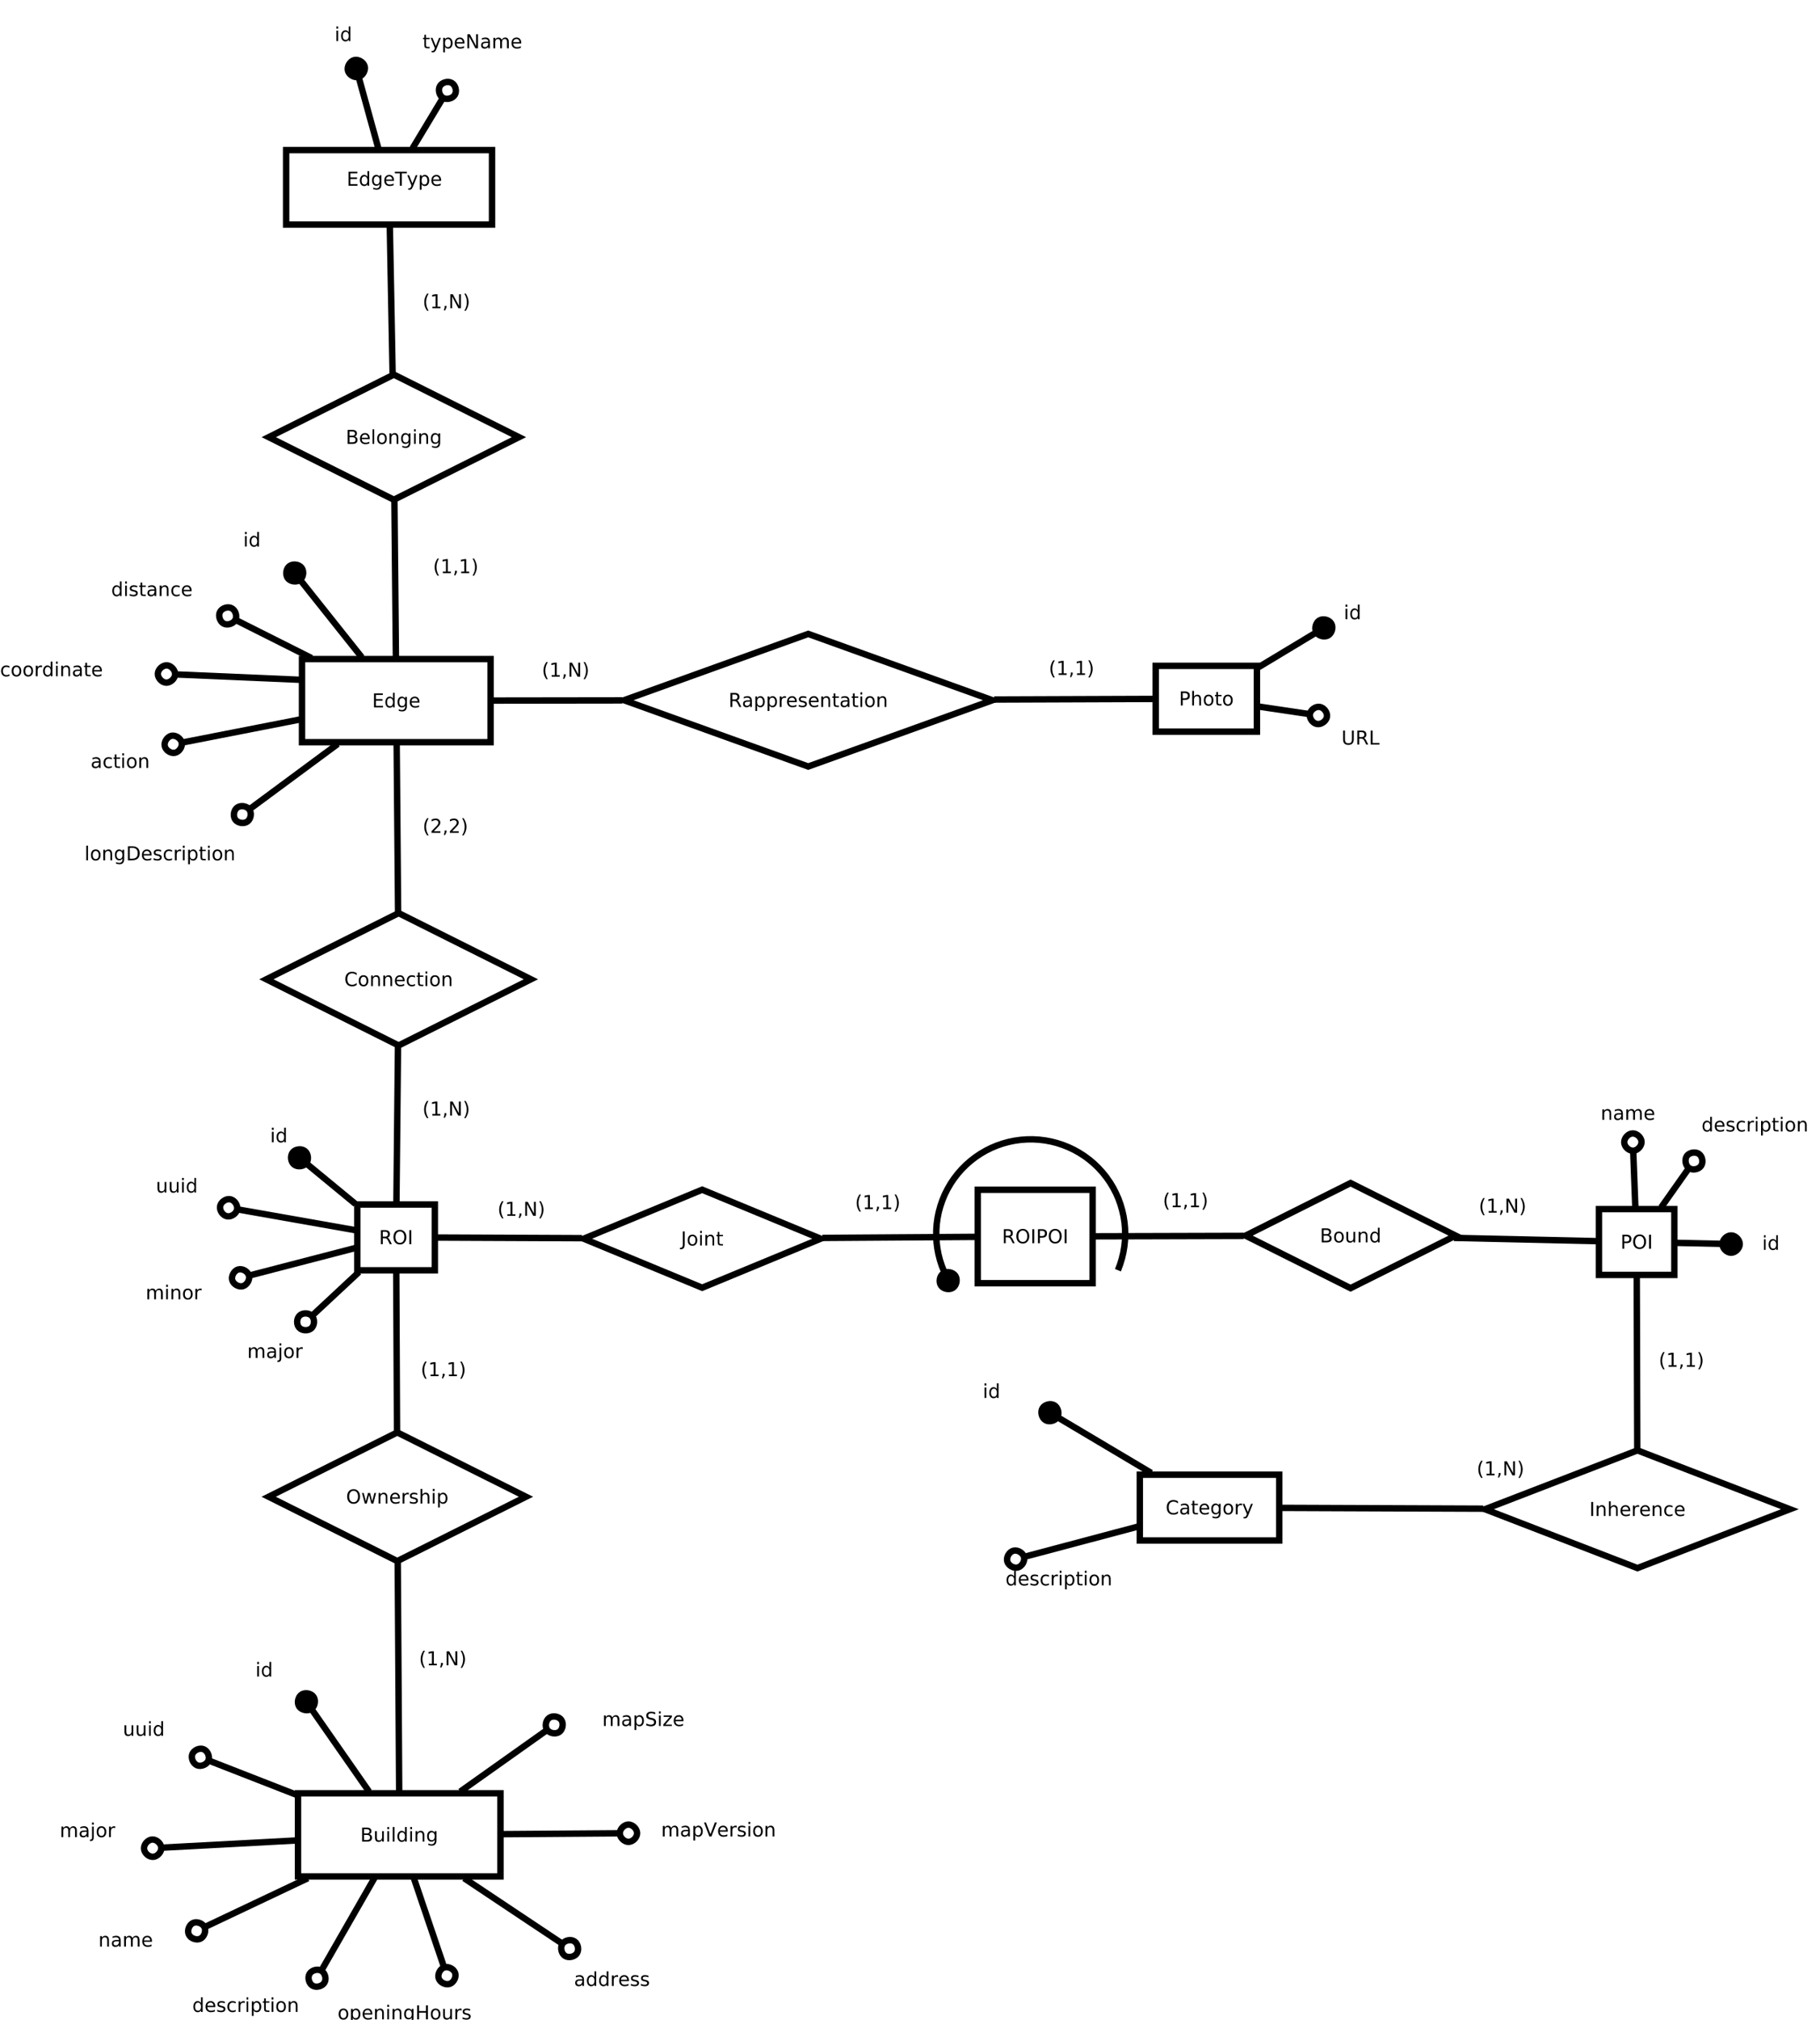 <?xml version="1.0" encoding="UTF-8"?>
<svg xmlns="http://www.w3.org/2000/svg" xmlns:xlink="http://www.w3.org/1999/xlink" width="284pt" height="315pt" viewBox="0 0 284 315" version="1.1">
<defs>
<g>
<symbol overflow="visible" id="glyph0-0">
<path style="stroke:none;" d="M 0.281 -1.641 L 0.547 -1.641 L 0.547 0 L 0.281 0 Z M 0.281 -2.281 L 0.547 -2.281 L 0.547 -1.938 L 0.281 -1.938 Z M 0.281 -2.281 "/>
</symbol>
<symbol overflow="visible" id="glyph0-1">
<path style="stroke:none;" d="M 1.359 -1.391 L 1.359 -2.281 L 1.625 -2.281 L 1.625 0 L 1.359 0 L 1.359 -0.25 C 1.305 -0.145 1.234 -0.066 1.141 -0.016 C 1.055 0.023 0.957 0.047 0.844 0.047 C 0.645 0.047 0.484 -0.031 0.359 -0.188 C 0.234 -0.352 0.172 -0.562 0.172 -0.812 C 0.172 -1.07 0.234 -1.281 0.359 -1.438 C 0.484 -1.602 0.645 -1.688 0.844 -1.688 C 0.957 -1.688 1.055 -1.66 1.141 -1.609 C 1.234 -1.555 1.305 -1.484 1.359 -1.391 Z M 0.438 -0.812 C 0.438 -0.613 0.477 -0.457 0.562 -0.344 C 0.645 -0.238 0.758 -0.188 0.906 -0.188 C 1.039 -0.188 1.148 -0.238 1.234 -0.344 C 1.316 -0.457 1.359 -0.613 1.359 -0.812 C 1.359 -1.008 1.316 -1.164 1.234 -1.281 C 1.148 -1.395 1.039 -1.453 0.906 -1.453 C 0.758 -1.453 0.645 -1.395 0.562 -1.281 C 0.477 -1.164 0.438 -1.008 0.438 -0.812 Z M 0.438 -0.812 "/>
</symbol>
<symbol overflow="visible" id="glyph0-2">
<path style="stroke:none;" d="M 0.547 -2.109 L 0.547 -1.641 L 1.109 -1.641 L 1.109 -1.438 L 0.547 -1.438 L 0.547 -0.547 C 0.547 -0.41 0.562 -0.32 0.594 -0.281 C 0.633 -0.238 0.711 -0.219 0.828 -0.219 L 1.109 -0.219 L 1.109 0 L 0.828 0 C 0.617 0 0.473 -0.035 0.391 -0.109 C 0.316 -0.191 0.281 -0.336 0.281 -0.547 L 0.281 -1.438 L 0.078 -1.438 L 0.078 -1.641 L 0.281 -1.641 L 0.281 -2.109 Z M 0.547 -2.109 "/>
</symbol>
<symbol overflow="visible" id="glyph0-3">
<path style="stroke:none;" d="M 0.969 0.156 C 0.883 0.352 0.805 0.477 0.734 0.531 C 0.672 0.594 0.578 0.625 0.453 0.625 L 0.234 0.625 L 0.234 0.406 L 0.391 0.406 C 0.461 0.406 0.52 0.383 0.562 0.344 C 0.602 0.312 0.648 0.227 0.703 0.094 L 0.75 -0.031 L 0.094 -1.641 L 0.375 -1.641 L 0.891 -0.359 L 1.406 -1.641 L 1.688 -1.641 Z M 0.969 0.156 "/>
</symbol>
<symbol overflow="visible" id="glyph0-4">
<path style="stroke:none;" d="M 0.547 -0.25 L 0.547 0.625 L 0.266 0.625 L 0.266 -1.641 L 0.547 -1.641 L 0.547 -1.391 C 0.598 -1.484 0.664 -1.555 0.75 -1.609 C 0.844 -1.66 0.945 -1.688 1.062 -1.688 C 1.258 -1.688 1.422 -1.602 1.547 -1.438 C 1.672 -1.281 1.734 -1.07 1.734 -0.812 C 1.734 -0.562 1.672 -0.352 1.547 -0.188 C 1.422 -0.031 1.258 0.047 1.062 0.047 C 0.945 0.047 0.844 0.023 0.75 -0.016 C 0.664 -0.066 0.598 -0.145 0.547 -0.25 Z M 1.453 -0.812 C 1.453 -1.008 1.41 -1.164 1.328 -1.281 C 1.254 -1.395 1.145 -1.453 1 -1.453 C 0.852 -1.453 0.738 -1.395 0.656 -1.281 C 0.582 -1.164 0.547 -1.008 0.547 -0.812 C 0.547 -0.613 0.582 -0.457 0.656 -0.344 C 0.738 -0.238 0.852 -0.188 1 -0.188 C 1.145 -0.188 1.254 -0.238 1.328 -0.344 C 1.41 -0.457 1.453 -0.613 1.453 -0.812 Z M 1.453 -0.812 "/>
</symbol>
<symbol overflow="visible" id="glyph0-5">
<path style="stroke:none;" d="M 1.688 -0.891 L 1.688 -0.75 L 0.453 -0.75 C 0.461 -0.57 0.516 -0.43 0.609 -0.328 C 0.711 -0.234 0.852 -0.188 1.031 -0.188 C 1.133 -0.188 1.234 -0.195 1.328 -0.219 C 1.43 -0.25 1.531 -0.289 1.625 -0.344 L 1.625 -0.078 C 1.531 -0.035 1.43 -0.004 1.328 0.016 C 1.223 0.035 1.117 0.047 1.016 0.047 C 0.754 0.047 0.547 -0.031 0.391 -0.188 C 0.242 -0.344 0.172 -0.547 0.172 -0.797 C 0.172 -1.066 0.238 -1.281 0.375 -1.438 C 0.52 -1.602 0.719 -1.688 0.969 -1.688 C 1.188 -1.688 1.359 -1.613 1.484 -1.469 C 1.617 -1.32 1.688 -1.129 1.688 -0.891 Z M 1.422 -0.969 C 1.41 -1.113 1.363 -1.227 1.281 -1.312 C 1.207 -1.406 1.102 -1.453 0.969 -1.453 C 0.82 -1.453 0.703 -1.41 0.609 -1.328 C 0.516 -1.242 0.461 -1.125 0.453 -0.969 Z M 1.422 -0.969 "/>
</symbol>
<symbol overflow="visible" id="glyph0-6">
<path style="stroke:none;" d="M 0.297 -2.188 L 0.688 -2.188 L 1.656 -0.359 L 1.656 -2.188 L 1.953 -2.188 L 1.953 0 L 1.547 0 L 0.578 -1.828 L 0.578 0 L 0.297 0 Z M 0.297 -2.188 "/>
</symbol>
<symbol overflow="visible" id="glyph0-7">
<path style="stroke:none;" d="M 1.031 -0.828 C 0.812 -0.828 0.66 -0.801 0.578 -0.75 C 0.492 -0.695 0.453 -0.613 0.453 -0.5 C 0.453 -0.406 0.484 -0.328 0.547 -0.266 C 0.609 -0.211 0.691 -0.188 0.797 -0.188 C 0.953 -0.188 1.07 -0.238 1.156 -0.344 C 1.25 -0.445 1.297 -0.586 1.297 -0.766 L 1.297 -0.828 Z M 1.562 -0.938 L 1.562 0 L 1.297 0 L 1.297 -0.25 C 1.234 -0.145 1.156 -0.066 1.062 -0.016 C 0.969 0.023 0.859 0.047 0.734 0.047 C 0.566 0.047 0.43 0 0.328 -0.094 C 0.234 -0.188 0.188 -0.316 0.188 -0.484 C 0.188 -0.66 0.242 -0.797 0.359 -0.891 C 0.484 -0.984 0.672 -1.031 0.922 -1.031 L 1.297 -1.031 L 1.297 -1.062 C 1.297 -1.188 1.254 -1.281 1.172 -1.344 C 1.086 -1.414 0.973 -1.453 0.828 -1.453 C 0.734 -1.453 0.641 -1.441 0.547 -1.422 C 0.461 -1.398 0.379 -1.363 0.297 -1.312 L 0.297 -1.562 C 0.398 -1.602 0.5 -1.633 0.594 -1.656 C 0.688 -1.676 0.773 -1.688 0.859 -1.688 C 1.098 -1.688 1.273 -1.625 1.391 -1.5 C 1.504 -1.375 1.562 -1.188 1.562 -0.938 Z M 1.562 -0.938 "/>
</symbol>
<symbol overflow="visible" id="glyph0-8">
<path style="stroke:none;" d="M 1.562 -1.328 C 1.625 -1.441 1.703 -1.531 1.797 -1.594 C 1.891 -1.656 2.004 -1.688 2.141 -1.688 C 2.305 -1.688 2.438 -1.625 2.531 -1.5 C 2.625 -1.383 2.672 -1.211 2.672 -0.984 L 2.672 0 L 2.391 0 L 2.391 -0.984 C 2.391 -1.141 2.363 -1.254 2.312 -1.328 C 2.258 -1.41 2.176 -1.453 2.062 -1.453 C 1.914 -1.453 1.801 -1.406 1.719 -1.312 C 1.645 -1.219 1.609 -1.086 1.609 -0.922 L 1.609 0 L 1.328 0 L 1.328 -0.984 C 1.328 -1.141 1.301 -1.254 1.25 -1.328 C 1.195 -1.41 1.113 -1.453 1 -1.453 C 0.852 -1.453 0.738 -1.406 0.656 -1.312 C 0.582 -1.219 0.547 -1.086 0.547 -0.922 L 0.547 0 L 0.266 0 L 0.266 -1.641 L 0.547 -1.641 L 0.547 -1.391 C 0.609 -1.484 0.68 -1.555 0.766 -1.609 C 0.848 -1.66 0.953 -1.688 1.078 -1.688 C 1.191 -1.688 1.289 -1.656 1.375 -1.594 C 1.457 -1.531 1.52 -1.441 1.562 -1.328 Z M 1.562 -1.328 "/>
</symbol>
<symbol overflow="visible" id="glyph0-9">
<path style="stroke:none;" d="M 0.297 -2.188 L 1.672 -2.188 L 1.672 -1.938 L 0.594 -1.938 L 0.594 -1.297 L 1.625 -1.297 L 1.625 -1.047 L 0.594 -1.047 L 0.594 -0.25 L 1.703 -0.25 L 1.703 0 L 0.297 0 Z M 0.297 -2.188 "/>
</symbol>
<symbol overflow="visible" id="glyph0-10">
<path style="stroke:none;" d="M 1.359 -0.844 C 1.359 -1.031 1.316 -1.176 1.234 -1.281 C 1.16 -1.395 1.051 -1.453 0.906 -1.453 C 0.758 -1.453 0.645 -1.395 0.562 -1.281 C 0.477 -1.176 0.438 -1.031 0.438 -0.844 C 0.438 -0.645 0.477 -0.488 0.562 -0.375 C 0.645 -0.27 0.758 -0.219 0.906 -0.219 C 1.051 -0.219 1.16 -0.27 1.234 -0.375 C 1.316 -0.488 1.359 -0.645 1.359 -0.844 Z M 1.625 -0.203 C 1.625 0.078 1.562 0.285 1.438 0.422 C 1.32 0.555 1.133 0.625 0.875 0.625 C 0.781 0.625 0.691 0.613 0.609 0.594 C 0.523 0.582 0.441 0.562 0.359 0.531 L 0.359 0.281 C 0.441 0.32 0.52 0.352 0.594 0.375 C 0.676 0.395 0.754 0.406 0.828 0.406 C 1.004 0.406 1.133 0.359 1.219 0.266 C 1.312 0.172 1.359 0.031 1.359 -0.156 L 1.359 -0.281 C 1.305 -0.188 1.234 -0.113 1.141 -0.062 C 1.055 -0.02 0.957 0 0.844 0 C 0.633 0 0.469 -0.07 0.344 -0.219 C 0.227 -0.375 0.172 -0.582 0.172 -0.844 C 0.172 -1.094 0.227 -1.297 0.344 -1.453 C 0.469 -1.609 0.633 -1.688 0.844 -1.688 C 0.957 -1.688 1.055 -1.66 1.141 -1.609 C 1.234 -1.555 1.305 -1.484 1.359 -1.391 L 1.359 -1.641 L 1.625 -1.641 Z M 1.625 -0.203 "/>
</symbol>
<symbol overflow="visible" id="glyph0-11">
<path style="stroke:none;" d="M -0.016 -2.188 L 1.844 -2.188 L 1.844 -1.938 L 1.062 -1.938 L 1.062 0 L 0.766 0 L 0.766 -1.938 L -0.016 -1.938 Z M -0.016 -2.188 "/>
</symbol>
<symbol overflow="visible" id="glyph0-12">
<path style="stroke:none;" d="M 1.328 -1.594 L 1.328 -1.344 C 1.254 -1.375 1.176 -1.398 1.094 -1.422 C 1.008 -1.441 0.926 -1.453 0.844 -1.453 C 0.707 -1.453 0.602 -1.43 0.531 -1.391 C 0.469 -1.348 0.438 -1.285 0.438 -1.203 C 0.438 -1.141 0.457 -1.094 0.5 -1.062 C 0.551 -1.031 0.648 -0.992 0.797 -0.953 L 0.891 -0.938 C 1.078 -0.895 1.211 -0.836 1.297 -0.766 C 1.379 -0.691 1.422 -0.586 1.422 -0.453 C 1.422 -0.297 1.359 -0.172 1.234 -0.078 C 1.117 0.004 0.953 0.047 0.734 0.047 C 0.648 0.047 0.562 0.035 0.469 0.016 C 0.375 -0.004 0.27 -0.031 0.156 -0.062 L 0.156 -0.344 C 0.258 -0.289 0.359 -0.25 0.453 -0.219 C 0.555 -0.195 0.656 -0.188 0.75 -0.188 C 0.875 -0.188 0.969 -0.207 1.031 -0.25 C 1.102 -0.289 1.141 -0.352 1.141 -0.438 C 1.141 -0.508 1.113 -0.562 1.062 -0.594 C 1.008 -0.633 0.898 -0.676 0.734 -0.719 L 0.641 -0.734 C 0.473 -0.766 0.352 -0.816 0.281 -0.891 C 0.207 -0.961 0.172 -1.066 0.172 -1.203 C 0.172 -1.348 0.223 -1.461 0.328 -1.547 C 0.441 -1.641 0.598 -1.688 0.797 -1.688 C 0.898 -1.688 0.992 -1.676 1.078 -1.656 C 1.172 -1.645 1.254 -1.625 1.328 -1.594 Z M 1.328 -1.594 "/>
</symbol>
<symbol overflow="visible" id="glyph0-13">
<path style="stroke:none;" d="M 1.641 -0.984 L 1.641 0 L 1.375 0 L 1.375 -0.984 C 1.375 -1.141 1.344 -1.254 1.281 -1.328 C 1.227 -1.41 1.141 -1.453 1.016 -1.453 C 0.867 -1.453 0.754 -1.406 0.672 -1.312 C 0.586 -1.219 0.547 -1.086 0.547 -0.922 L 0.547 0 L 0.266 0 L 0.266 -1.641 L 0.547 -1.641 L 0.547 -1.391 C 0.609 -1.484 0.68 -1.555 0.766 -1.609 C 0.859 -1.66 0.961 -1.688 1.078 -1.688 C 1.266 -1.688 1.406 -1.625 1.5 -1.5 C 1.594 -1.383 1.641 -1.211 1.641 -0.984 Z M 1.641 -0.984 "/>
</symbol>
<symbol overflow="visible" id="glyph0-14">
<path style="stroke:none;" d="M 1.469 -1.578 L 1.469 -1.328 C 1.383 -1.367 1.305 -1.398 1.234 -1.422 C 1.16 -1.441 1.082 -1.453 1 -1.453 C 0.82 -1.453 0.688 -1.395 0.594 -1.281 C 0.5 -1.176 0.453 -1.02 0.453 -0.812 C 0.453 -0.613 0.5 -0.457 0.594 -0.344 C 0.688 -0.238 0.82 -0.188 1 -0.188 C 1.082 -0.188 1.16 -0.195 1.234 -0.219 C 1.305 -0.238 1.383 -0.27 1.469 -0.312 L 1.469 -0.062 C 1.383 -0.031 1.301 -0.004 1.219 0.016 C 1.145 0.035 1.062 0.047 0.969 0.047 C 0.727 0.047 0.535 -0.031 0.391 -0.188 C 0.242 -0.344 0.172 -0.551 0.172 -0.812 C 0.172 -1.082 0.242 -1.297 0.391 -1.453 C 0.535 -1.609 0.734 -1.688 0.984 -1.688 C 1.066 -1.688 1.148 -1.676 1.234 -1.656 C 1.316 -1.633 1.395 -1.609 1.469 -1.578 Z M 1.469 -1.578 "/>
</symbol>
<symbol overflow="visible" id="glyph0-15">
<path style="stroke:none;" d="M 0.922 -1.453 C 0.773 -1.453 0.66 -1.395 0.578 -1.281 C 0.492 -1.164 0.453 -1.008 0.453 -0.812 C 0.453 -0.625 0.492 -0.473 0.578 -0.359 C 0.66 -0.242 0.773 -0.188 0.922 -0.188 C 1.066 -0.188 1.18 -0.242 1.266 -0.359 C 1.348 -0.473 1.391 -0.625 1.391 -0.812 C 1.391 -1.008 1.348 -1.164 1.266 -1.281 C 1.18 -1.395 1.066 -1.453 0.922 -1.453 Z M 0.922 -1.688 C 1.148 -1.688 1.332 -1.609 1.469 -1.453 C 1.602 -1.297 1.672 -1.082 1.672 -0.812 C 1.672 -0.551 1.602 -0.344 1.469 -0.188 C 1.332 -0.031 1.148 0.047 0.922 0.047 C 0.68 0.047 0.492 -0.031 0.359 -0.188 C 0.234 -0.344 0.172 -0.551 0.172 -0.812 C 0.172 -1.082 0.234 -1.297 0.359 -1.453 C 0.492 -1.609 0.68 -1.688 0.922 -1.688 Z M 0.922 -1.688 "/>
</symbol>
<symbol overflow="visible" id="glyph0-16">
<path style="stroke:none;" d="M 1.234 -1.391 C 1.203 -1.41 1.164 -1.422 1.125 -1.422 C 1.094 -1.43 1.055 -1.438 1.016 -1.438 C 0.859 -1.438 0.738 -1.383 0.656 -1.281 C 0.582 -1.188 0.547 -1.047 0.547 -0.859 L 0.547 0 L 0.266 0 L 0.266 -1.641 L 0.547 -1.641 L 0.547 -1.391 C 0.598 -1.484 0.672 -1.555 0.766 -1.609 C 0.859 -1.66 0.969 -1.688 1.094 -1.688 C 1.113 -1.688 1.133 -1.68 1.156 -1.672 C 1.176 -1.672 1.203 -1.672 1.234 -1.672 Z M 1.234 -1.391 "/>
</symbol>
<symbol overflow="visible" id="glyph0-17">
<path style="stroke:none;" d="M 0.281 -2.281 L 0.547 -2.281 L 0.547 0 L 0.281 0 Z M 0.281 -2.281 "/>
</symbol>
<symbol overflow="visible" id="glyph0-18">
<path style="stroke:none;" d="M 0.594 -1.938 L 0.594 -0.25 L 0.953 -0.25 C 1.254 -0.25 1.473 -0.316 1.609 -0.453 C 1.754 -0.586 1.828 -0.801 1.828 -1.094 C 1.828 -1.383 1.754 -1.598 1.609 -1.734 C 1.473 -1.867 1.254 -1.938 0.953 -1.938 Z M 0.297 -2.188 L 0.906 -2.188 C 1.32 -2.188 1.629 -2.098 1.828 -1.922 C 2.035 -1.742 2.141 -1.469 2.141 -1.094 C 2.141 -0.719 2.035 -0.441 1.828 -0.266 C 1.629 -0.086 1.32 0 0.906 0 L 0.297 0 Z M 0.297 -2.188 "/>
</symbol>
<symbol overflow="visible" id="glyph0-19">
<path style="stroke:none;" d="M 1.328 -1.031 C 1.391 -1.008 1.453 -0.961 1.516 -0.891 C 1.578 -0.816 1.641 -0.719 1.703 -0.594 L 2 0 L 1.688 0 L 1.406 -0.562 C 1.332 -0.707 1.258 -0.801 1.188 -0.844 C 1.125 -0.895 1.031 -0.922 0.906 -0.922 L 0.594 -0.922 L 0.594 0 L 0.297 0 L 0.297 -2.188 L 0.969 -2.188 C 1.219 -2.188 1.398 -2.133 1.516 -2.031 C 1.641 -1.926 1.703 -1.77 1.703 -1.562 C 1.703 -1.414 1.672 -1.297 1.609 -1.203 C 1.547 -1.117 1.453 -1.062 1.328 -1.031 Z M 0.594 -1.938 L 0.594 -1.172 L 0.969 -1.172 C 1.102 -1.172 1.207 -1.203 1.281 -1.266 C 1.352 -1.328 1.391 -1.426 1.391 -1.562 C 1.391 -1.688 1.352 -1.781 1.281 -1.844 C 1.207 -1.906 1.102 -1.938 0.969 -1.938 Z M 0.594 -1.938 "/>
</symbol>
<symbol overflow="visible" id="glyph0-20">
<path style="stroke:none;" d="M 1.188 -1.984 C 0.969 -1.984 0.797 -1.898 0.672 -1.734 C 0.547 -1.578 0.484 -1.363 0.484 -1.094 C 0.484 -0.812 0.547 -0.594 0.672 -0.438 C 0.797 -0.281 0.969 -0.203 1.188 -0.203 C 1.395 -0.203 1.562 -0.281 1.688 -0.438 C 1.812 -0.594 1.875 -0.812 1.875 -1.094 C 1.875 -1.363 1.812 -1.578 1.688 -1.734 C 1.562 -1.898 1.395 -1.984 1.188 -1.984 Z M 1.188 -2.234 C 1.488 -2.234 1.727 -2.129 1.906 -1.922 C 2.094 -1.711 2.188 -1.438 2.188 -1.094 C 2.188 -0.75 2.094 -0.473 1.906 -0.266 C 1.727 -0.055 1.488 0.047 1.188 0.047 C 0.875 0.047 0.625 -0.055 0.438 -0.266 C 0.258 -0.473 0.172 -0.75 0.172 -1.094 C 0.172 -1.438 0.258 -1.711 0.438 -1.922 C 0.625 -2.129 0.875 -2.234 1.188 -2.234 Z M 1.188 -2.234 "/>
</symbol>
<symbol overflow="visible" id="glyph0-21">
<path style="stroke:none;" d="M 0.297 -2.188 L 0.594 -2.188 L 0.594 0 L 0.297 0 Z M 0.297 -2.188 "/>
</symbol>
<symbol overflow="visible" id="glyph0-22">
<path style="stroke:none;" d="M 0.25 -0.641 L 0.25 -1.641 L 0.531 -1.641 L 0.531 -0.656 C 0.531 -0.5 0.555 -0.379 0.609 -0.297 C 0.672 -0.223 0.766 -0.188 0.891 -0.188 C 1.035 -0.188 1.148 -0.234 1.234 -0.328 C 1.316 -0.422 1.359 -0.547 1.359 -0.703 L 1.359 -1.641 L 1.625 -1.641 L 1.625 0 L 1.359 0 L 1.359 -0.25 C 1.297 -0.156 1.219 -0.082 1.125 -0.031 C 1.039 0.02 0.941 0.047 0.828 0.047 C 0.641 0.047 0.492 -0.008 0.391 -0.125 C 0.297 -0.25 0.25 -0.422 0.25 -0.641 Z M 0.25 -0.641 "/>
</symbol>
<symbol overflow="visible" id="glyph0-23">
<path style="stroke:none;" d="M 0.281 -1.641 L 0.547 -1.641 L 0.547 0.031 C 0.547 0.238 0.504 0.391 0.422 0.484 C 0.348 0.578 0.223 0.625 0.047 0.625 L -0.047 0.625 L -0.047 0.391 L 0.016 0.391 C 0.117 0.391 0.188 0.363 0.219 0.312 C 0.258 0.27 0.281 0.176 0.281 0.031 Z M 0.281 -2.281 L 0.547 -2.281 L 0.547 -1.938 L 0.281 -1.938 Z M 0.281 -2.281 "/>
</symbol>
<symbol overflow="visible" id="glyph0-24">
<path style="stroke:none;" d="M 0.594 -1.938 L 0.594 -1.125 L 0.969 -1.125 C 1.102 -1.125 1.207 -1.16 1.281 -1.234 C 1.352 -1.305 1.391 -1.406 1.391 -1.531 C 1.391 -1.664 1.352 -1.766 1.281 -1.828 C 1.207 -1.898 1.102 -1.938 0.969 -1.938 Z M 0.297 -2.188 L 0.969 -2.188 C 1.207 -2.188 1.391 -2.129 1.516 -2.016 C 1.641 -1.91 1.703 -1.75 1.703 -1.531 C 1.703 -1.312 1.641 -1.145 1.516 -1.031 C 1.391 -0.926 1.207 -0.875 0.969 -0.875 L 0.594 -0.875 L 0.594 0 L 0.297 0 Z M 0.297 -2.188 "/>
</symbol>
<symbol overflow="visible" id="glyph0-25">
<path style="stroke:none;" d="M 1.641 -0.984 L 1.641 0 L 1.375 0 L 1.375 -0.984 C 1.375 -1.141 1.344 -1.254 1.281 -1.328 C 1.227 -1.41 1.141 -1.453 1.016 -1.453 C 0.867 -1.453 0.754 -1.406 0.672 -1.312 C 0.586 -1.219 0.547 -1.086 0.547 -0.922 L 0.547 0 L 0.266 0 L 0.266 -2.281 L 0.547 -2.281 L 0.547 -1.391 C 0.609 -1.484 0.68 -1.555 0.766 -1.609 C 0.859 -1.66 0.961 -1.688 1.078 -1.688 C 1.266 -1.688 1.406 -1.625 1.5 -1.5 C 1.594 -1.383 1.641 -1.211 1.641 -0.984 Z M 1.641 -0.984 "/>
</symbol>
<symbol overflow="visible" id="glyph0-26">
<path style="stroke:none;" d="M 0.266 -2.188 L 0.562 -2.188 L 0.562 -0.859 C 0.562 -0.617 0.602 -0.445 0.688 -0.344 C 0.77 -0.25 0.906 -0.203 1.094 -0.203 C 1.289 -0.203 1.43 -0.25 1.516 -0.344 C 1.598 -0.445 1.641 -0.617 1.641 -0.859 L 1.641 -2.188 L 1.938 -2.188 L 1.938 -0.828 C 1.938 -0.535 1.863 -0.316 1.719 -0.172 C 1.582 -0.023 1.375 0.047 1.094 0.047 C 0.82 0.047 0.613 -0.023 0.469 -0.172 C 0.332 -0.316 0.266 -0.535 0.266 -0.828 Z M 0.266 -2.188 "/>
</symbol>
<symbol overflow="visible" id="glyph0-27">
<path style="stroke:none;" d="M 0.297 -2.188 L 0.594 -2.188 L 0.594 -0.25 L 1.656 -0.25 L 1.656 0 L 0.297 0 Z M 0.297 -2.188 "/>
</symbol>
<symbol overflow="visible" id="glyph0-28">
<path style="stroke:none;" d="M 1.938 -2.016 L 1.938 -1.703 C 1.832 -1.797 1.723 -1.863 1.609 -1.906 C 1.492 -1.957 1.375 -1.984 1.25 -1.984 C 1 -1.984 0.805 -1.906 0.672 -1.75 C 0.547 -1.602 0.484 -1.383 0.484 -1.094 C 0.484 -0.801 0.547 -0.578 0.672 -0.422 C 0.805 -0.273 1 -0.203 1.25 -0.203 C 1.375 -0.203 1.492 -0.223 1.609 -0.266 C 1.723 -0.316 1.832 -0.391 1.938 -0.484 L 1.938 -0.172 C 1.832 -0.098 1.723 -0.039 1.609 0 C 1.492 0.031 1.367 0.047 1.234 0.047 C 0.898 0.047 0.641 -0.051 0.453 -0.25 C 0.266 -0.457 0.172 -0.738 0.172 -1.094 C 0.172 -1.445 0.266 -1.723 0.453 -1.922 C 0.641 -2.129 0.898 -2.234 1.234 -2.234 C 1.367 -2.234 1.492 -2.211 1.609 -2.172 C 1.723 -2.141 1.832 -2.086 1.938 -2.016 Z M 1.938 -2.016 "/>
</symbol>
<symbol overflow="visible" id="glyph0-29">
<path style="stroke:none;" d="M 0.594 -1.047 L 0.594 -0.25 L 1.062 -0.25 C 1.219 -0.25 1.332 -0.281 1.406 -0.344 C 1.488 -0.406 1.531 -0.504 1.531 -0.641 C 1.531 -0.773 1.488 -0.875 1.406 -0.938 C 1.332 -1.008 1.219 -1.047 1.062 -1.047 Z M 0.594 -1.938 L 0.594 -1.281 L 1.031 -1.281 C 1.176 -1.281 1.281 -1.305 1.344 -1.359 C 1.414 -1.422 1.453 -1.504 1.453 -1.609 C 1.453 -1.723 1.414 -1.805 1.344 -1.859 C 1.281 -1.91 1.176 -1.938 1.031 -1.938 Z M 0.297 -2.188 L 1.047 -2.188 C 1.273 -2.188 1.445 -2.141 1.562 -2.047 C 1.688 -1.953 1.75 -1.816 1.75 -1.641 C 1.75 -1.516 1.719 -1.41 1.656 -1.328 C 1.594 -1.242 1.504 -1.191 1.391 -1.172 C 1.535 -1.141 1.645 -1.07 1.719 -0.969 C 1.801 -0.875 1.844 -0.754 1.844 -0.609 C 1.844 -0.41 1.773 -0.258 1.641 -0.156 C 1.516 -0.051 1.328 0 1.078 0 L 0.297 0 Z M 0.297 -2.188 "/>
</symbol>
<symbol overflow="visible" id="glyph0-30">
<path style="stroke:none;" d="M 0.297 -2.188 L 0.594 -2.188 L 0.594 -1.297 L 1.672 -1.297 L 1.672 -2.188 L 1.969 -2.188 L 1.969 0 L 1.672 0 L 1.672 -1.047 L 0.594 -1.047 L 0.594 0 L 0.297 0 Z M 0.297 -2.188 "/>
</symbol>
<symbol overflow="visible" id="glyph0-31">
<path style="stroke:none;" d="M 0.859 0 L 0.031 -2.188 L 0.328 -2.188 L 1.031 -0.344 L 1.719 -2.188 L 2.031 -2.188 L 1.188 0 Z M 0.859 0 "/>
</symbol>
<symbol overflow="visible" id="glyph0-32">
<path style="stroke:none;" d="M 1.609 -2.109 L 1.609 -1.828 C 1.492 -1.879 1.383 -1.914 1.281 -1.938 C 1.188 -1.969 1.094 -1.984 1 -1.984 C 0.832 -1.984 0.707 -1.953 0.625 -1.891 C 0.539 -1.828 0.5 -1.738 0.5 -1.625 C 0.5 -1.531 0.523 -1.457 0.578 -1.406 C 0.641 -1.352 0.75 -1.312 0.906 -1.281 L 1.094 -1.25 C 1.312 -1.207 1.473 -1.133 1.578 -1.031 C 1.68 -0.926 1.734 -0.785 1.734 -0.609 C 1.734 -0.391 1.66 -0.223 1.516 -0.109 C 1.379 -0.004 1.176 0.047 0.906 0.047 C 0.801 0.047 0.688 0.031 0.562 0 C 0.445 -0.02 0.328 -0.051 0.203 -0.094 L 0.203 -0.406 C 0.328 -0.332 0.445 -0.281 0.562 -0.25 C 0.676 -0.219 0.789 -0.203 0.906 -0.203 C 1.07 -0.203 1.195 -0.234 1.281 -0.297 C 1.375 -0.359 1.422 -0.453 1.422 -0.578 C 1.422 -0.691 1.391 -0.773 1.328 -0.828 C 1.266 -0.891 1.156 -0.938 1 -0.969 L 0.828 -1 C 0.609 -1.051 0.445 -1.125 0.344 -1.219 C 0.25 -1.312 0.203 -1.441 0.203 -1.609 C 0.203 -1.797 0.27 -1.945 0.406 -2.062 C 0.539 -2.176 0.727 -2.234 0.969 -2.234 C 1.07 -2.234 1.176 -2.223 1.281 -2.203 C 1.383 -2.18 1.492 -2.148 1.609 -2.109 Z M 1.609 -2.109 "/>
</symbol>
<symbol overflow="visible" id="glyph0-33">
<path style="stroke:none;" d="M 0.172 -1.641 L 1.453 -1.641 L 1.453 -1.391 L 0.438 -0.219 L 1.453 -0.219 L 1.453 0 L 0.125 0 L 0.125 -0.25 L 1.141 -1.422 L 0.172 -1.422 Z M 0.172 -1.641 "/>
</symbol>
<symbol overflow="visible" id="glyph0-34">
<path style="stroke:none;" d="M 0.125 -1.641 L 0.391 -1.641 L 0.734 -0.359 L 1.062 -1.641 L 1.391 -1.641 L 1.719 -0.359 L 2.062 -1.641 L 2.328 -1.641 L 1.906 0 L 1.578 0 L 1.234 -1.344 L 0.875 0 L 0.562 0 Z M 0.125 -1.641 "/>
</symbol>
<symbol overflow="visible" id="glyph0-35">
<path style="stroke:none;" d="M 0.297 -2.188 L 0.594 -2.188 L 0.594 -0.156 C 0.594 0.113 0.539 0.305 0.438 0.422 C 0.344 0.535 0.18 0.594 -0.047 0.594 L -0.156 0.594 L -0.156 0.359 L -0.062 0.359 C 0.07 0.359 0.164 0.316 0.219 0.234 C 0.27 0.16 0.297 0.031 0.297 -0.156 Z M 0.297 -2.188 "/>
</symbol>
<symbol overflow="visible" id="glyph0-36">
<path style="stroke:none;" d="M 0.938 -2.281 C 0.801 -2.051 0.703 -1.828 0.641 -1.609 C 0.578 -1.391 0.547 -1.164 0.547 -0.938 C 0.547 -0.719 0.578 -0.492 0.641 -0.266 C 0.703 -0.047 0.801 0.172 0.938 0.391 L 0.703 0.391 C 0.547 0.16 0.43 -0.062 0.359 -0.281 C 0.297 -0.5 0.266 -0.719 0.266 -0.938 C 0.266 -1.156 0.297 -1.375 0.359 -1.594 C 0.43 -1.82 0.547 -2.051 0.703 -2.281 Z M 0.938 -2.281 "/>
</symbol>
<symbol overflow="visible" id="glyph0-37">
<path style="stroke:none;" d="M 0.375 -0.25 L 0.859 -0.25 L 0.859 -1.922 L 0.328 -1.812 L 0.328 -2.078 L 0.859 -2.188 L 1.156 -2.188 L 1.156 -0.25 L 1.625 -0.25 L 1.625 0 L 0.375 0 Z M 0.375 -0.25 "/>
</symbol>
<symbol overflow="visible" id="glyph0-38">
<path style="stroke:none;" d="M 0.359 -0.375 L 0.656 -0.375 L 0.656 -0.125 L 0.422 0.344 L 0.234 0.344 L 0.359 -0.125 Z M 0.359 -0.375 "/>
</symbol>
<symbol overflow="visible" id="glyph0-39">
<path style="stroke:none;" d="M 0.234 -2.281 L 0.469 -2.281 C 0.613 -2.051 0.723 -1.82 0.797 -1.594 C 0.867 -1.375 0.906 -1.156 0.906 -0.938 C 0.906 -0.719 0.867 -0.5 0.797 -0.281 C 0.723 -0.062 0.613 0.16 0.469 0.391 L 0.234 0.391 C 0.367 0.172 0.469 -0.047 0.531 -0.266 C 0.594 -0.492 0.625 -0.719 0.625 -0.938 C 0.625 -1.164 0.594 -1.391 0.531 -1.609 C 0.469 -1.828 0.367 -2.051 0.234 -2.281 Z M 0.234 -2.281 "/>
</symbol>
<symbol overflow="visible" id="glyph0-40">
<path style="stroke:none;" d="M 0.578 -0.25 L 1.609 -0.25 L 1.609 0 L 0.219 0 L 0.219 -0.25 C 0.332 -0.363 0.484 -0.52 0.672 -0.719 C 0.867 -0.914 0.992 -1.039 1.047 -1.094 C 1.141 -1.195 1.203 -1.285 1.234 -1.359 C 1.273 -1.441 1.297 -1.516 1.297 -1.578 C 1.297 -1.703 1.254 -1.801 1.172 -1.875 C 1.098 -1.945 0.992 -1.984 0.859 -1.984 C 0.766 -1.984 0.664 -1.961 0.562 -1.922 C 0.457 -1.891 0.348 -1.844 0.234 -1.781 L 0.234 -2.078 C 0.348 -2.129 0.457 -2.164 0.562 -2.188 C 0.664 -2.219 0.766 -2.234 0.859 -2.234 C 1.078 -2.234 1.254 -2.176 1.391 -2.062 C 1.523 -1.945 1.594 -1.797 1.594 -1.609 C 1.594 -1.516 1.578 -1.426 1.547 -1.344 C 1.516 -1.258 1.453 -1.164 1.359 -1.062 C 1.336 -1.031 1.258 -0.945 1.125 -0.812 C 1 -0.676 0.816 -0.488 0.578 -0.25 Z M 0.578 -0.25 "/>
</symbol>
</g>
</defs>
<g id="surface27886">
<rect x="0" y="0" width="284" height="315" style="fill:rgb(100%,100%,100%);fill-opacity:1;stroke:none;"/>
<path style="fill:none;stroke-width:0.185;stroke-linecap:butt;stroke-linejoin:miter;stroke:rgb(0%,0%,0%);stroke-opacity:1;stroke-miterlimit:10;" d="M 12.623 19.386 L 11.92 16.838 " transform="matrix(5.4,0,0,5.4,-9.124,-81.541)"/>
<path style="fill-rule:evenodd;fill:rgb(0%,0%,0%);fill-opacity:1;stroke-width:0.185;stroke-linecap:butt;stroke-linejoin:miter;stroke:rgb(0%,0%,0%);stroke-opacity:1;stroke-miterlimit:10;" d="M 11.92 16.838 C 12.041 16.804 12.194 16.892 12.227 17.012 C 12.26 17.133 12.174 17.286 12.053 17.32 C 11.932 17.353 11.779 17.266 11.745 17.145 C 11.712 17.025 11.8 16.871 11.92 16.838 " transform="matrix(5.4,0,0,5.4,-9.124,-81.541)"/>
<g style="fill:rgb(0%,0%,0%);fill-opacity:1;">
  <use xlink:href="#glyph0-0" x="52.219" y="6.409"/>
  <use xlink:href="#glyph0-1" x="53.052" y="6.409"/>
</g>
<g style="fill:rgb(0%,0%,0%);fill-opacity:1;">
  <use xlink:href="#glyph0-2" x="65.934" y="7.534"/>
  <use xlink:href="#glyph0-3" x="67.11" y="7.534"/>
  <use xlink:href="#glyph0-4" x="68.887" y="7.534"/>
  <use xlink:href="#glyph0-5" x="70.79" y="7.534"/>
  <use xlink:href="#glyph0-6" x="72.636" y="7.534"/>
  <use xlink:href="#glyph0-7" x="74.883" y="7.534"/>
  <use xlink:href="#glyph0-8" x="76.723" y="7.534"/>
  <use xlink:href="#glyph0-5" x="79.645" y="7.534"/>
</g>
<path style="fill:none;stroke-width:0.185;stroke-linecap:butt;stroke-linejoin:miter;stroke:rgb(0%,0%,0%);stroke-opacity:1;stroke-miterlimit:10;" d="M 13.61 19.385 L 14.489 17.926 " transform="matrix(5.4,0,0,5.4,-9.124,-81.541)"/>
<path style="fill-rule:evenodd;fill:rgb(100%,100%,100%);fill-opacity:1;stroke-width:0.185;stroke-linecap:butt;stroke-linejoin:miter;stroke:rgb(0%,0%,0%);stroke-opacity:1;stroke-miterlimit:10;" d="M 14.747 17.497 C 14.854 17.562 14.897 17.733 14.832 17.84 C 14.768 17.947 14.596 17.99 14.489 17.926 C 14.382 17.861 14.339 17.69 14.404 17.583 C 14.468 17.476 14.64 17.433 14.747 17.497 " transform="matrix(5.4,0,0,5.4,-9.124,-81.541)"/>
<path style="fill:none;stroke-width:0.185;stroke-linecap:butt;stroke-linejoin:miter;stroke:rgb(0%,0%,0%);stroke-opacity:1;stroke-miterlimit:10;" d="M 12.146 34.085 L 10.05 31.452 " transform="matrix(5.4,0,0,5.4,-9.124,-81.541)"/>
<path style="fill-rule:evenodd;fill:rgb(0%,0%,0%);fill-opacity:1;stroke-width:0.185;stroke-linecap:butt;stroke-linejoin:miter;stroke:rgb(0%,0%,0%);stroke-opacity:1;stroke-miterlimit:10;" d="M 10.05 31.452 C 10.148 31.375 10.324 31.394 10.402 31.493 C 10.48 31.59 10.46 31.766 10.362 31.844 C 10.265 31.922 10.089 31.901 10.011 31.804 C 9.933 31.706 9.953 31.53 10.05 31.452 " transform="matrix(5.4,0,0,5.4,-9.124,-81.541)"/>
<g style="fill:rgb(0%,0%,0%);fill-opacity:1;">
  <use xlink:href="#glyph0-0" x="37.945" y="85.234"/>
  <use xlink:href="#glyph0-1" x="38.779" y="85.234"/>
</g>
<path style="fill:none;stroke-width:0.185;stroke-linecap:butt;stroke-linejoin:miter;stroke:rgb(0%,0%,0%);stroke-opacity:1;stroke-miterlimit:10;" d="M 11.45 36.585 L 8.893 38.475 " transform="matrix(5.4,0,0,5.4,-9.124,-81.541)"/>
<path style="fill-rule:evenodd;fill:rgb(100%,100%,100%);fill-opacity:1;stroke-width:0.185;stroke-linecap:butt;stroke-linejoin:miter;stroke:rgb(0%,0%,0%);stroke-opacity:1;stroke-miterlimit:10;" d="M 8.491 38.773 C 8.416 38.672 8.443 38.497 8.544 38.423 C 8.644 38.349 8.819 38.375 8.893 38.475 C 8.968 38.576 8.941 38.751 8.84 38.825 C 8.74 38.899 8.565 38.873 8.491 38.773 " transform="matrix(5.4,0,0,5.4,-9.124,-81.541)"/>
<path style="fill-rule:evenodd;fill:rgb(100%,100%,100%);fill-opacity:1;stroke-width:0.185;stroke-linecap:butt;stroke-linejoin:miter;stroke:rgb(0%,0%,0%);stroke-opacity:1;stroke-miterlimit:10;" d="M 9.958 19.435 L 15.908 19.435 L 15.908 21.585 L 9.958 21.585 Z M 9.958 19.435 " transform="matrix(5.4,0,0,5.4,-9.124,-81.541)"/>
<g style="fill:rgb(0%,0%,0%);fill-opacity:1;">
  <use xlink:href="#glyph0-9" x="54.086" y="28.964"/>
  <use xlink:href="#glyph0-1" x="55.979" y="28.964"/>
  <use xlink:href="#glyph0-10" x="57.883" y="28.964"/>
  <use xlink:href="#glyph0-5" x="59.787" y="28.964"/>
  <use xlink:href="#glyph0-11" x="61.632" y="28.964"/>
  <use xlink:href="#glyph0-3" x="63.462" y="28.964"/>
  <use xlink:href="#glyph0-4" x="65.239" y="28.964"/>
  <use xlink:href="#glyph0-5" x="67.143" y="28.964"/>
</g>
<path style="fill-rule:evenodd;fill:rgb(100%,100%,100%);fill-opacity:1;stroke-width:0.185;stroke-linecap:butt;stroke-linejoin:miter;stroke:rgb(0%,0%,0%);stroke-opacity:1;stroke-miterlimit:10;" d="M 10.417 34.134 L 15.866 34.134 L 15.866 36.535 L 10.417 36.535 Z M 10.417 34.134 " transform="matrix(5.4,0,0,5.4,-9.124,-81.541)"/>
<g style="fill:rgb(0%,0%,0%);fill-opacity:1;">
  <use xlink:href="#glyph0-9" x="58.066" y="110.32"/>
  <use xlink:href="#glyph0-1" x="59.96" y="110.32"/>
  <use xlink:href="#glyph0-10" x="61.863" y="110.32"/>
  <use xlink:href="#glyph0-5" x="63.767" y="110.32"/>
</g>
<g style="fill:rgb(0%,0%,0%);fill-opacity:1;">
  <use xlink:href="#glyph0-1" x="17.344" y="92.956"/>
  <use xlink:href="#glyph0-0" x="19.247" y="92.956"/>
  <use xlink:href="#glyph0-12" x="20.081" y="92.956"/>
  <use xlink:href="#glyph0-2" x="21.642" y="92.956"/>
  <use xlink:href="#glyph0-7" x="22.818" y="92.956"/>
  <use xlink:href="#glyph0-13" x="24.658" y="92.956"/>
  <use xlink:href="#glyph0-14" x="26.562" y="92.956"/>
  <use xlink:href="#glyph0-5" x="28.212" y="92.956"/>
</g>
<g style="fill:rgb(0%,0%,0%);fill-opacity:1;">
  <use xlink:href="#glyph0-14" x="0" y="105.46"/>
  <use xlink:href="#glyph0-15" x="1.651" y="105.46"/>
  <use xlink:href="#glyph0-15" x="3.486" y="105.46"/>
  <use xlink:href="#glyph0-16" x="5.321" y="105.46"/>
  <use xlink:href="#glyph0-1" x="6.555" y="105.46"/>
  <use xlink:href="#glyph0-0" x="8.459" y="105.46"/>
  <use xlink:href="#glyph0-13" x="9.292" y="105.46"/>
  <use xlink:href="#glyph0-7" x="11.196" y="105.46"/>
  <use xlink:href="#glyph0-2" x="13.036" y="105.46"/>
  <use xlink:href="#glyph0-5" x="14.212" y="105.46"/>
</g>
<g style="fill:rgb(0%,0%,0%);fill-opacity:1;">
  <use xlink:href="#glyph0-7" x="14.141" y="119.761"/>
  <use xlink:href="#glyph0-14" x="15.981" y="119.761"/>
  <use xlink:href="#glyph0-2" x="17.632" y="119.761"/>
  <use xlink:href="#glyph0-0" x="18.808" y="119.761"/>
  <use xlink:href="#glyph0-15" x="19.641" y="119.761"/>
  <use xlink:href="#glyph0-13" x="21.476" y="119.761"/>
</g>
<g style="fill:rgb(0%,0%,0%);fill-opacity:1;">
  <use xlink:href="#glyph0-17" x="13.184" y="134.159"/>
  <use xlink:href="#glyph0-15" x="14.017" y="134.159"/>
  <use xlink:href="#glyph0-13" x="15.852" y="134.159"/>
  <use xlink:href="#glyph0-10" x="17.756" y="134.159"/>
  <use xlink:href="#glyph0-18" x="19.659" y="134.159"/>
  <use xlink:href="#glyph0-5" x="21.969" y="134.159"/>
  <use xlink:href="#glyph0-12" x="23.815" y="134.159"/>
  <use xlink:href="#glyph0-14" x="25.376" y="134.159"/>
  <use xlink:href="#glyph0-16" x="27.026" y="134.159"/>
  <use xlink:href="#glyph0-0" x="28.26" y="134.159"/>
  <use xlink:href="#glyph0-4" x="29.094" y="134.159"/>
  <use xlink:href="#glyph0-2" x="30.997" y="134.159"/>
  <use xlink:href="#glyph0-0" x="32.173" y="134.159"/>
  <use xlink:href="#glyph0-15" x="33.006" y="134.159"/>
  <use xlink:href="#glyph0-13" x="34.842" y="134.159"/>
</g>
<path style="fill:none;stroke-width:0.185;stroke-linecap:butt;stroke-linejoin:miter;stroke:rgb(0%,0%,0%);stroke-opacity:1;stroke-miterlimit:10;" d="M 10.691 34.104 L 8.492 33 " transform="matrix(5.4,0,0,5.4,-9.124,-81.541)"/>
<path style="fill-rule:evenodd;fill:rgb(100%,100%,100%);fill-opacity:1;stroke-width:0.185;stroke-linecap:butt;stroke-linejoin:miter;stroke:rgb(0%,0%,0%);stroke-opacity:1;stroke-miterlimit:10;" d="M 8.045 32.775 C 8.102 32.663 8.27 32.607 8.381 32.664 C 8.493 32.72 8.548 32.887 8.492 33 C 8.436 33.111 8.268 33.167 8.157 33.111 C 8.045 33.054 7.99 32.887 8.045 32.775 " transform="matrix(5.4,0,0,5.4,-9.124,-81.541)"/>
<path style="fill:none;stroke-width:0.185;stroke-linecap:butt;stroke-linejoin:miter;stroke:rgb(0%,0%,0%);stroke-opacity:1;stroke-miterlimit:10;" d="M 10.417 34.734 L 6.75 34.576 " transform="matrix(5.4,0,0,5.4,-9.124,-81.541)"/>
<path style="fill-rule:evenodd;fill:rgb(100%,100%,100%);fill-opacity:1;stroke-width:0.185;stroke-linecap:butt;stroke-linejoin:miter;stroke:rgb(0%,0%,0%);stroke-opacity:1;stroke-miterlimit:10;" d="M 6.251 34.555 C 6.256 34.43 6.387 34.31 6.511 34.315 C 6.636 34.321 6.755 34.451 6.75 34.576 C 6.745 34.701 6.614 34.82 6.49 34.815 C 6.365 34.81 6.246 34.679 6.251 34.555 " transform="matrix(5.4,0,0,5.4,-9.124,-81.541)"/>
<path style="fill:none;stroke-width:0.185;stroke-linecap:butt;stroke-linejoin:miter;stroke:rgb(0%,0%,0%);stroke-opacity:1;stroke-miterlimit:10;" d="M 10.367 35.877 L 6.941 36.547 " transform="matrix(5.4,0,0,5.4,-9.124,-81.541)"/>
<path style="fill-rule:evenodd;fill:rgb(100%,100%,100%);fill-opacity:1;stroke-width:0.185;stroke-linecap:butt;stroke-linejoin:miter;stroke:rgb(0%,0%,0%);stroke-opacity:1;stroke-miterlimit:10;" d="M 6.45 36.643 C 6.426 36.52 6.525 36.373 6.647 36.349 C 6.77 36.326 6.917 36.424 6.941 36.547 C 6.965 36.67 6.866 36.816 6.743 36.84 C 6.62 36.865 6.474 36.765 6.45 36.643 " transform="matrix(5.4,0,0,5.4,-9.124,-81.541)"/>
<path style="fill-rule:evenodd;fill:rgb(100%,100%,100%);fill-opacity:1;stroke-width:0.185;stroke-linecap:butt;stroke-linejoin:miter;stroke:rgb(0%,0%,0%);stroke-opacity:1;stroke-miterlimit:10;" d="M 12.015 49.885 L 14.255 49.885 L 14.255 51.786 L 12.015 51.786 Z M 12.015 49.885 " transform="matrix(5.4,0,0,5.4,-9.124,-81.541)"/>
<g style="fill:rgb(0%,0%,0%);fill-opacity:1;">
  <use xlink:href="#glyph0-19" x="59.141" y="194.023"/>
  <use xlink:href="#glyph0-20" x="61.224" y="194.023"/>
  <use xlink:href="#glyph0-21" x="63.586" y="194.023"/>
</g>
<path style="fill:none;stroke-width:0.185;stroke-linecap:butt;stroke-linejoin:miter;stroke:rgb(0%,0%,0%);stroke-opacity:1;stroke-miterlimit:10;" d="M 11.965 49.872 L 10.151 48.378 " transform="matrix(5.4,0,0,5.4,-9.124,-81.541)"/>
<path style="fill-rule:evenodd;fill:rgb(0%,0%,0%);fill-opacity:1;stroke-width:0.185;stroke-linecap:butt;stroke-linejoin:miter;stroke:rgb(0%,0%,0%);stroke-opacity:1;stroke-miterlimit:10;" d="M 10.151 48.378 C 10.23 48.281 10.406 48.264 10.503 48.343 C 10.599 48.423 10.616 48.599 10.537 48.695 C 10.457 48.792 10.281 48.809 10.185 48.729 C 10.088 48.65 10.071 48.474 10.151 48.378 " transform="matrix(5.4,0,0,5.4,-9.124,-81.541)"/>
<path style="fill:none;stroke-width:0.185;stroke-linecap:butt;stroke-linejoin:miter;stroke:rgb(0%,0%,0%);stroke-opacity:1;stroke-miterlimit:10;" d="M 11.966 51.139 L 8.883 51.939 " transform="matrix(5.4,0,0,5.4,-9.124,-81.541)"/>
<path style="fill-rule:evenodd;fill:rgb(100%,100%,100%);fill-opacity:1;stroke-width:0.185;stroke-linecap:butt;stroke-linejoin:miter;stroke:rgb(0%,0%,0%);stroke-opacity:1;stroke-miterlimit:10;" d="M 8.399 52.065 C 8.368 51.944 8.458 51.791 8.578 51.76 C 8.699 51.729 8.852 51.818 8.883 51.939 C 8.915 52.061 8.825 52.212 8.704 52.244 C 8.583 52.275 8.431 52.186 8.399 52.065 " transform="matrix(5.4,0,0,5.4,-9.124,-81.541)"/>
<path style="fill:none;stroke-width:0.185;stroke-linecap:butt;stroke-linejoin:miter;stroke:rgb(0%,0%,0%);stroke-opacity:1;stroke-miterlimit:10;" d="M 11.965 50.628 L 8.542 50.024 " transform="matrix(5.4,0,0,5.4,-9.124,-81.541)"/>
<path style="fill-rule:evenodd;fill:rgb(100%,100%,100%);fill-opacity:1;stroke-width:0.185;stroke-linecap:butt;stroke-linejoin:miter;stroke:rgb(0%,0%,0%);stroke-opacity:1;stroke-miterlimit:10;" d="M 8.05 49.936 C 8.072 49.813 8.217 49.712 8.34 49.733 C 8.463 49.755 8.564 49.9 8.542 50.024 C 8.521 50.146 8.376 50.248 8.253 50.226 C 8.129 50.204 8.028 50.059 8.05 49.936 " transform="matrix(5.4,0,0,5.4,-9.124,-81.541)"/>
<path style="fill:none;stroke-width:0.185;stroke-linecap:butt;stroke-linejoin:miter;stroke:rgb(0%,0%,0%);stroke-opacity:1;stroke-miterlimit:10;" d="M 12.062 51.836 L 10.703 53.102 " transform="matrix(5.4,0,0,5.4,-9.124,-81.541)"/>
<path style="fill-rule:evenodd;fill:rgb(100%,100%,100%);fill-opacity:1;stroke-width:0.185;stroke-linecap:butt;stroke-linejoin:miter;stroke:rgb(0%,0%,0%);stroke-opacity:1;stroke-miterlimit:10;" d="M 10.337 53.444 C 10.252 53.352 10.258 53.175 10.35 53.09 C 10.441 53.005 10.618 53.011 10.703 53.102 C 10.788 53.194 10.782 53.371 10.691 53.456 C 10.6 53.541 10.422 53.535 10.337 53.444 " transform="matrix(5.4,0,0,5.4,-9.124,-81.541)"/>
<g style="fill:rgb(0%,0%,0%);fill-opacity:1;">
  <use xlink:href="#glyph0-0" x="42.148" y="178.14"/>
  <use xlink:href="#glyph0-1" x="42.982" y="178.14"/>
</g>
<g style="fill:rgb(0%,0%,0%);fill-opacity:1;">
  <use xlink:href="#glyph0-22" x="24.328" y="185.972"/>
  <use xlink:href="#glyph0-22" x="26.232" y="185.972"/>
  <use xlink:href="#glyph0-0" x="28.136" y="185.972"/>
  <use xlink:href="#glyph0-1" x="28.969" y="185.972"/>
</g>
<g style="fill:rgb(0%,0%,0%);fill-opacity:1;">
  <use xlink:href="#glyph0-8" x="38.578" y="211.773"/>
  <use xlink:href="#glyph0-7" x="41.5" y="211.773"/>
  <use xlink:href="#glyph0-23" x="43.34" y="211.773"/>
  <use xlink:href="#glyph0-15" x="44.173" y="211.773"/>
  <use xlink:href="#glyph0-16" x="46.008" y="211.773"/>
</g>
<g style="fill:rgb(0%,0%,0%);fill-opacity:1;">
  <use xlink:href="#glyph0-8" x="22.73" y="202.628"/>
  <use xlink:href="#glyph0-0" x="25.652" y="202.628"/>
  <use xlink:href="#glyph0-13" x="26.485" y="202.628"/>
  <use xlink:href="#glyph0-15" x="28.389" y="202.628"/>
  <use xlink:href="#glyph0-16" x="30.224" y="202.628"/>
</g>
<path style="fill-rule:evenodd;fill:rgb(100%,100%,100%);fill-opacity:1;stroke-width:0.185;stroke-linecap:butt;stroke-linejoin:miter;stroke:rgb(0%,0%,0%);stroke-opacity:1;stroke-miterlimit:10;" d="M 35.086 34.329 L 38.011 34.329 L 38.011 36.229 L 35.086 36.229 Z M 35.086 34.329 " transform="matrix(5.4,0,0,5.4,-9.124,-81.541)"/>
<g style="fill:rgb(0%,0%,0%);fill-opacity:1;">
  <use xlink:href="#glyph0-24" x="183.961" y="110.019"/>
  <use xlink:href="#glyph0-25" x="185.77" y="110.019"/>
  <use xlink:href="#glyph0-15" x="187.673" y="110.019"/>
  <use xlink:href="#glyph0-2" x="189.509" y="110.019"/>
  <use xlink:href="#glyph0-15" x="190.685" y="110.019"/>
</g>
<path style="fill:none;stroke-width:0.185;stroke-linecap:butt;stroke-linejoin:miter;stroke:rgb(0%,0%,0%);stroke-opacity:1;stroke-miterlimit:10;" d="M 38.061 34.367 L 40.158 33.104 " transform="matrix(5.4,0,0,5.4,-9.124,-81.541)"/>
<path style="fill-rule:evenodd;fill:rgb(0%,0%,0%);fill-opacity:1;stroke-width:0.185;stroke-linecap:butt;stroke-linejoin:miter;stroke:rgb(0%,0%,0%);stroke-opacity:1;stroke-miterlimit:10;" d="M 40.158 33.104 C 40.223 33.211 40.181 33.382 40.074 33.447 C 39.967 33.512 39.794 33.469 39.73 33.362 C 39.666 33.255 39.708 33.083 39.815 33.019 C 39.922 32.954 40.094 32.997 40.158 33.104 " transform="matrix(5.4,0,0,5.4,-9.124,-81.541)"/>
<path style="fill:none;stroke-width:0.185;stroke-linecap:butt;stroke-linejoin:miter;stroke:rgb(0%,0%,0%);stroke-opacity:1;stroke-miterlimit:10;" d="M 38.061 35.505 L 39.54 35.725 " transform="matrix(5.4,0,0,5.4,-9.124,-81.541)"/>
<path style="fill-rule:evenodd;fill:rgb(100%,100%,100%);fill-opacity:1;stroke-width:0.185;stroke-linecap:butt;stroke-linejoin:miter;stroke:rgb(0%,0%,0%);stroke-opacity:1;stroke-miterlimit:10;" d="M 40.035 35.799 C 40.016 35.923 39.874 36.028 39.75 36.009 C 39.627 35.991 39.522 35.849 39.54 35.725 C 39.559 35.602 39.7 35.497 39.824 35.515 C 39.948 35.534 40.053 35.675 40.035 35.799 " transform="matrix(5.4,0,0,5.4,-9.124,-81.541)"/>
<g style="fill:rgb(0%,0%,0%);fill-opacity:1;">
  <use xlink:href="#glyph0-0" x="209.691" y="96.566"/>
  <use xlink:href="#glyph0-1" x="210.525" y="96.566"/>
</g>
<g style="fill:rgb(0%,0%,0%);fill-opacity:1;">
  <use xlink:href="#glyph0-26" x="209.312" y="116.116"/>
  <use xlink:href="#glyph0-19" x="211.506" y="116.116"/>
  <use xlink:href="#glyph0-27" x="213.589" y="116.116"/>
</g>
<path style="fill-rule:evenodd;fill:rgb(100%,100%,100%);fill-opacity:1;stroke-width:0.185;stroke-linecap:butt;stroke-linejoin:miter;stroke:rgb(0%,0%,0%);stroke-opacity:1;stroke-miterlimit:10;" d="M 29.943 49.459 L 33.264 49.459 L 33.264 52.158 L 29.943 52.158 Z M 29.943 49.459 " transform="matrix(5.4,0,0,5.4,-9.124,-81.541)"/>
<g style="fill:rgb(0%,0%,0%);fill-opacity:1;">
  <use xlink:href="#glyph0-19" x="156.34" y="193.878"/>
  <use xlink:href="#glyph0-20" x="158.423" y="193.878"/>
  <use xlink:href="#glyph0-21" x="160.785" y="193.878"/>
  <use xlink:href="#glyph0-24" x="161.671" y="193.878"/>
  <use xlink:href="#glyph0-20" x="163.48" y="193.878"/>
  <use xlink:href="#glyph0-21" x="165.843" y="193.878"/>
</g>
<path style="fill-rule:evenodd;fill:rgb(100%,100%,100%);fill-opacity:1;stroke-width:0.185;stroke-linecap:butt;stroke-linejoin:miter;stroke:rgb(0%,0%,0%);stroke-opacity:1;stroke-miterlimit:10;" d="M 47.894 50.018 L 50.074 50.018 L 50.074 51.919 L 47.894 51.919 Z M 47.894 50.018 " transform="matrix(5.4,0,0,5.4,-9.124,-81.541)"/>
<g style="fill:rgb(0%,0%,0%);fill-opacity:1;">
  <use xlink:href="#glyph0-24" x="252.863" y="194.741"/>
  <use xlink:href="#glyph0-20" x="254.672" y="194.741"/>
  <use xlink:href="#glyph0-21" x="257.035" y="194.741"/>
</g>
<path style="fill:none;stroke-width:0.185;stroke-linecap:butt;stroke-linejoin:miter;stroke:rgb(0%,0%,0%);stroke-opacity:1;stroke-miterlimit:10;" d="M 34.577 59.186 L 31.28 60.062 " transform="matrix(5.4,0,0,5.4,-9.124,-81.541)"/>
<path style="fill-rule:evenodd;fill:rgb(100%,100%,100%);fill-opacity:1;stroke-width:0.185;stroke-linecap:butt;stroke-linejoin:miter;stroke:rgb(0%,0%,0%);stroke-opacity:1;stroke-miterlimit:10;" d="M 30.796 60.19 C 30.764 60.069 30.853 59.916 30.974 59.884 C 31.094 59.852 31.247 59.941 31.28 60.062 C 31.311 60.183 31.222 60.335 31.102 60.367 C 30.981 60.4 30.828 60.311 30.796 60.19 " transform="matrix(5.4,0,0,5.4,-9.124,-81.541)"/>
<path style="fill:none;stroke-width:0.185;stroke-linecap:butt;stroke-linejoin:miter;stroke:rgb(0%,0%,0%);stroke-opacity:1;stroke-miterlimit:10;" d="M 48.946 49.969 L 48.884 48.333 " transform="matrix(5.4,0,0,5.4,-9.124,-81.541)"/>
<path style="fill-rule:evenodd;fill:rgb(100%,100%,100%);fill-opacity:1;stroke-width:0.185;stroke-linecap:butt;stroke-linejoin:miter;stroke:rgb(0%,0%,0%);stroke-opacity:1;stroke-miterlimit:10;" d="M 48.865 47.833 C 48.99 47.828 49.12 47.948 49.125 48.073 C 49.129 48.198 49.009 48.328 48.884 48.333 C 48.759 48.337 48.629 48.217 48.625 48.092 C 48.62 47.968 48.74 47.837 48.865 47.833 " transform="matrix(5.4,0,0,5.4,-9.124,-81.541)"/>
<path style="fill:none;stroke-width:0.185;stroke-linecap:butt;stroke-linejoin:miter;stroke:rgb(0%,0%,0%);stroke-opacity:1;stroke-miterlimit:10;" d="M 49.692 49.969 L 50.495 48.832 " transform="matrix(5.4,0,0,5.4,-9.124,-81.541)"/>
<path style="fill-rule:evenodd;fill:rgb(100%,100%,100%);fill-opacity:1;stroke-width:0.185;stroke-linecap:butt;stroke-linejoin:miter;stroke:rgb(0%,0%,0%);stroke-opacity:1;stroke-miterlimit:10;" d="M 50.784 48.424 C 50.886 48.496 50.916 48.67 50.844 48.772 C 50.772 48.875 50.597 48.904 50.495 48.832 C 50.393 48.76 50.364 48.585 50.435 48.483 C 50.508 48.381 50.682 48.352 50.784 48.424 " transform="matrix(5.4,0,0,5.4,-9.124,-81.541)"/>
<path style="fill:none;stroke-width:0.185;stroke-linecap:butt;stroke-linejoin:miter;stroke:rgb(0%,0%,0%);stroke-opacity:1;stroke-miterlimit:10;" d="M 50.113 50.993 L 51.963 51.033 " transform="matrix(5.4,0,0,5.4,-9.124,-81.541)"/>
<path style="fill-rule:evenodd;fill:rgb(0%,0%,0%);fill-opacity:1;stroke-width:0.185;stroke-linecap:butt;stroke-linejoin:miter;stroke:rgb(0%,0%,0%);stroke-opacity:1;stroke-miterlimit:10;" d="M 51.963 51.033 C 51.96 51.158 51.833 51.28 51.708 51.278 C 51.583 51.275 51.46 51.147 51.463 51.023 C 51.466 50.897 51.593 50.775 51.719 50.778 C 51.844 50.78 51.966 50.908 51.963 51.033 " transform="matrix(5.4,0,0,5.4,-9.124,-81.541)"/>
<g style="fill:rgb(0%,0%,0%);fill-opacity:1;">
  <use xlink:href="#glyph0-0" x="274.969" y="194.909"/>
  <use xlink:href="#glyph0-1" x="275.802" y="194.909"/>
</g>
<g style="fill:rgb(0%,0%,0%);fill-opacity:1;">
  <use xlink:href="#glyph0-13" x="249.777" y="174.636"/>
  <use xlink:href="#glyph0-7" x="251.681" y="174.636"/>
  <use xlink:href="#glyph0-8" x="253.521" y="174.636"/>
  <use xlink:href="#glyph0-5" x="256.443" y="174.636"/>
</g>
<g style="fill:rgb(0%,0%,0%);fill-opacity:1;">
  <use xlink:href="#glyph0-1" x="265.504" y="176.448"/>
  <use xlink:href="#glyph0-5" x="267.408" y="176.448"/>
  <use xlink:href="#glyph0-12" x="269.253" y="176.448"/>
  <use xlink:href="#glyph0-14" x="270.814" y="176.448"/>
  <use xlink:href="#glyph0-16" x="272.465" y="176.448"/>
  <use xlink:href="#glyph0-0" x="273.699" y="176.448"/>
  <use xlink:href="#glyph0-4" x="274.532" y="176.448"/>
  <use xlink:href="#glyph0-2" x="276.436" y="176.448"/>
  <use xlink:href="#glyph0-0" x="277.612" y="176.448"/>
  <use xlink:href="#glyph0-15" x="278.445" y="176.448"/>
  <use xlink:href="#glyph0-13" x="280.28" y="176.448"/>
</g>
<path style="fill-rule:evenodd;fill:rgb(100%,100%,100%);fill-opacity:1;stroke-width:0.185;stroke-linecap:butt;stroke-linejoin:miter;stroke:rgb(0%,0%,0%);stroke-opacity:1;stroke-miterlimit:10;" d="M 34.627 57.688 L 38.655 57.688 L 38.655 59.589 L 34.627 59.589 Z M 34.627 57.688 " transform="matrix(5.4,0,0,5.4,-9.124,-81.541)"/>
<g style="fill:rgb(0%,0%,0%);fill-opacity:1;">
  <use xlink:href="#glyph0-28" x="181.887" y="236.159"/>
  <use xlink:href="#glyph0-7" x="183.98" y="236.159"/>
  <use xlink:href="#glyph0-2" x="185.821" y="236.159"/>
  <use xlink:href="#glyph0-5" x="186.997" y="236.159"/>
  <use xlink:href="#glyph0-10" x="188.842" y="236.159"/>
  <use xlink:href="#glyph0-15" x="190.746" y="236.159"/>
  <use xlink:href="#glyph0-16" x="192.581" y="236.159"/>
  <use xlink:href="#glyph0-3" x="193.815" y="236.159"/>
</g>
<g style="fill:rgb(0%,0%,0%);fill-opacity:1;">
  <use xlink:href="#glyph0-1" x="156.895" y="247.23"/>
  <use xlink:href="#glyph0-5" x="158.798" y="247.23"/>
  <use xlink:href="#glyph0-12" x="160.644" y="247.23"/>
  <use xlink:href="#glyph0-14" x="162.205" y="247.23"/>
  <use xlink:href="#glyph0-16" x="163.855" y="247.23"/>
  <use xlink:href="#glyph0-0" x="165.089" y="247.23"/>
  <use xlink:href="#glyph0-4" x="165.923" y="247.23"/>
  <use xlink:href="#glyph0-2" x="167.826" y="247.23"/>
  <use xlink:href="#glyph0-0" x="169.002" y="247.23"/>
  <use xlink:href="#glyph0-15" x="169.836" y="247.23"/>
  <use xlink:href="#glyph0-13" x="171.671" y="247.23"/>
</g>
<path style="fill:none;stroke-width:0.185;stroke-linecap:butt;stroke-linejoin:miter;stroke:rgb(0%,0%,0%);stroke-opacity:1;stroke-miterlimit:10;" d="M 34.958 57.638 L 31.814 55.77 " transform="matrix(5.4,0,0,5.4,-9.124,-81.541)"/>
<path style="fill-rule:evenodd;fill:rgb(0%,0%,0%);fill-opacity:1;stroke-width:0.185;stroke-linecap:butt;stroke-linejoin:miter;stroke:rgb(0%,0%,0%);stroke-opacity:1;stroke-miterlimit:10;" d="M 31.814 55.77 C 31.878 55.663 32.049 55.619 32.157 55.683 C 32.264 55.747 32.308 55.918 32.244 56.025 C 32.18 56.133 32.009 56.177 31.902 56.113 C 31.794 56.049 31.75 55.878 31.814 55.77 " transform="matrix(5.4,0,0,5.4,-9.124,-81.541)"/>
<g style="fill:rgb(0%,0%,0%);fill-opacity:1;">
  <use xlink:href="#glyph0-0" x="153.359" y="218.011"/>
  <use xlink:href="#glyph0-1" x="154.193" y="218.011"/>
</g>
<path style="fill-rule:evenodd;fill:rgb(100%,100%,100%);fill-opacity:1;stroke-width:0.185;stroke-linecap:butt;stroke-linejoin:miter;stroke:rgb(0%,0%,0%);stroke-opacity:1;stroke-miterlimit:10;" d="M 10.301 66.89 L 16.151 66.89 L 16.151 69.29 L 10.301 69.29 Z M 10.301 66.89 " transform="matrix(5.4,0,0,5.4,-9.124,-81.541)"/>
<g style="fill:rgb(0%,0%,0%);fill-opacity:1;">
  <use xlink:href="#glyph0-29" x="56.211" y="287.198"/>
  <use xlink:href="#glyph0-22" x="58.268" y="287.198"/>
  <use xlink:href="#glyph0-0" x="60.171" y="287.198"/>
  <use xlink:href="#glyph0-17" x="61.004" y="287.198"/>
  <use xlink:href="#glyph0-1" x="61.838" y="287.198"/>
  <use xlink:href="#glyph0-0" x="63.741" y="287.198"/>
  <use xlink:href="#glyph0-13" x="64.575" y="287.198"/>
  <use xlink:href="#glyph0-10" x="66.478" y="287.198"/>
</g>
<path style="fill:none;stroke-width:0.185;stroke-linecap:butt;stroke-linejoin:miter;stroke:rgb(0%,0%,0%);stroke-opacity:1;stroke-miterlimit:10;" d="M 10.587 69.34 L 7.598 70.755 " transform="matrix(5.4,0,0,5.4,-9.124,-81.541)"/>
<path style="fill-rule:evenodd;fill:rgb(100%,100%,100%);fill-opacity:1;stroke-width:0.185;stroke-linecap:butt;stroke-linejoin:miter;stroke:rgb(0%,0%,0%);stroke-opacity:1;stroke-miterlimit:10;" d="M 7.146 70.968 C 7.093 70.855 7.152 70.689 7.265 70.635 C 7.378 70.582 7.545 70.642 7.598 70.755 C 7.651 70.868 7.592 71.034 7.479 71.088 C 7.366 71.141 7.2 71.082 7.146 70.968 " transform="matrix(5.4,0,0,5.4,-9.124,-81.541)"/>
<path style="fill:none;stroke-width:0.185;stroke-linecap:butt;stroke-linejoin:miter;stroke:rgb(0%,0%,0%);stroke-opacity:1;stroke-miterlimit:10;" d="M 13.649 69.34 L 14.524 71.919 " transform="matrix(5.4,0,0,5.4,-9.124,-81.541)"/>
<path style="fill-rule:evenodd;fill:rgb(100%,100%,100%);fill-opacity:1;stroke-width:0.185;stroke-linecap:butt;stroke-linejoin:miter;stroke:rgb(0%,0%,0%);stroke-opacity:1;stroke-miterlimit:10;" d="M 14.684 72.393 C 14.567 72.433 14.407 72.354 14.368 72.236 C 14.327 72.118 14.406 71.959 14.524 71.919 C 14.643 71.879 14.801 71.957 14.841 72.076 C 14.881 72.194 14.803 72.353 14.684 72.393 " transform="matrix(5.4,0,0,5.4,-9.124,-81.541)"/>
<path style="fill:none;stroke-width:0.185;stroke-linecap:butt;stroke-linejoin:miter;stroke:rgb(0%,0%,0%);stroke-opacity:1;stroke-miterlimit:10;" d="M 15.101 69.341 L 17.943 71.235 " transform="matrix(5.4,0,0,5.4,-9.124,-81.541)"/>
<path style="fill-rule:evenodd;fill:rgb(100%,100%,100%);fill-opacity:1;stroke-width:0.185;stroke-linecap:butt;stroke-linejoin:miter;stroke:rgb(0%,0%,0%);stroke-opacity:1;stroke-miterlimit:10;" d="M 18.359 71.512 C 18.29 71.616 18.116 71.651 18.013 71.582 C 17.909 71.512 17.874 71.339 17.943 71.235 C 18.013 71.131 18.186 71.096 18.29 71.166 C 18.394 71.235 18.429 71.408 18.359 71.512 " transform="matrix(5.4,0,0,5.4,-9.124,-81.541)"/>
<path style="fill:none;stroke-width:0.185;stroke-linecap:butt;stroke-linejoin:miter;stroke:rgb(0%,0%,0%);stroke-opacity:1;stroke-miterlimit:10;" d="M 10.251 68.251 L 6.35 68.46 " transform="matrix(5.4,0,0,5.4,-9.124,-81.541)"/>
<path style="fill-rule:evenodd;fill:rgb(100%,100%,100%);fill-opacity:1;stroke-width:0.185;stroke-linecap:butt;stroke-linejoin:miter;stroke:rgb(0%,0%,0%);stroke-opacity:1;stroke-miterlimit:10;" d="M 5.851 68.487 C 5.844 68.363 5.962 68.231 6.087 68.224 C 6.212 68.217 6.343 68.336 6.35 68.46 C 6.357 68.585 6.238 68.717 6.114 68.724 C 5.989 68.73 5.857 68.612 5.851 68.487 " transform="matrix(5.4,0,0,5.4,-9.124,-81.541)"/>
<path style="fill:none;stroke-width:0.185;stroke-linecap:butt;stroke-linejoin:miter;stroke:rgb(0%,0%,0%);stroke-opacity:1;stroke-miterlimit:10;" d="M 10.251 66.93 L 7.713 65.94 " transform="matrix(5.4,0,0,5.4,-9.124,-81.541)"/>
<path style="fill-rule:evenodd;fill:rgb(100%,100%,100%);fill-opacity:1;stroke-width:0.185;stroke-linecap:butt;stroke-linejoin:miter;stroke:rgb(0%,0%,0%);stroke-opacity:1;stroke-miterlimit:10;" d="M 7.247 65.758 C 7.293 65.642 7.454 65.57 7.571 65.616 C 7.687 65.662 7.759 65.824 7.713 65.94 C 7.668 66.057 7.506 66.127 7.389 66.082 C 7.273 66.036 7.202 65.875 7.247 65.758 " transform="matrix(5.4,0,0,5.4,-9.124,-81.541)"/>
<path style="fill:none;stroke-width:0.185;stroke-linecap:butt;stroke-linejoin:miter;stroke:rgb(0%,0%,0%);stroke-opacity:1;stroke-miterlimit:10;" d="M 14.989 66.84 L 17.502 65.058 " transform="matrix(5.4,0,0,5.4,-9.124,-81.541)"/>
<path style="fill-rule:evenodd;fill:rgb(100%,100%,100%);fill-opacity:1;stroke-width:0.185;stroke-linecap:butt;stroke-linejoin:miter;stroke:rgb(0%,0%,0%);stroke-opacity:1;stroke-miterlimit:10;" d="M 17.91 64.769 C 17.982 64.871 17.953 65.045 17.851 65.118 C 17.749 65.19 17.574 65.16 17.502 65.058 C 17.43 64.956 17.459 64.782 17.561 64.71 C 17.663 64.637 17.838 64.667 17.91 64.769 " transform="matrix(5.4,0,0,5.4,-9.124,-81.541)"/>
<path style="fill:none;stroke-width:0.185;stroke-linecap:butt;stroke-linejoin:miter;stroke:rgb(0%,0%,0%);stroke-opacity:1;stroke-miterlimit:10;" d="M 16.174 68.069 L 19.601 68.044 " transform="matrix(5.4,0,0,5.4,-9.124,-81.541)"/>
<path style="fill-rule:evenodd;fill:rgb(100%,100%,100%);fill-opacity:1;stroke-width:0.185;stroke-linecap:butt;stroke-linejoin:miter;stroke:rgb(0%,0%,0%);stroke-opacity:1;stroke-miterlimit:10;" d="M 20.1 68.04 C 20.102 68.165 19.977 68.291 19.852 68.292 C 19.728 68.293 19.601 68.169 19.601 68.044 C 19.6 67.919 19.724 67.793 19.849 67.792 C 19.974 67.791 20.1 67.916 20.1 68.04 " transform="matrix(5.4,0,0,5.4,-9.124,-81.541)"/>
<path style="fill:none;stroke-width:0.185;stroke-linecap:butt;stroke-linejoin:miter;stroke:rgb(0%,0%,0%);stroke-opacity:1;stroke-miterlimit:10;" d="M 12.354 66.84 L 10.401 64.04 " transform="matrix(5.4,0,0,5.4,-9.124,-81.541)"/>
<path style="fill-rule:evenodd;fill:rgb(0%,0%,0%);fill-opacity:1;stroke-width:0.185;stroke-linecap:butt;stroke-linejoin:miter;stroke:rgb(0%,0%,0%);stroke-opacity:1;stroke-miterlimit:10;" d="M 10.401 64.04 C 10.503 63.969 10.677 63.999 10.749 64.102 C 10.82 64.205 10.789 64.378 10.687 64.45 C 10.584 64.521 10.41 64.49 10.338 64.388 C 10.268 64.286 10.298 64.111 10.401 64.04 " transform="matrix(5.4,0,0,5.4,-9.124,-81.541)"/>
<g style="fill:rgb(0%,0%,0%);fill-opacity:1;">
  <use xlink:href="#glyph0-0" x="39.859" y="261.452"/>
  <use xlink:href="#glyph0-1" x="40.693" y="261.452"/>
</g>
<g style="fill:rgb(0%,0%,0%);fill-opacity:1;">
  <use xlink:href="#glyph0-22" x="19.172" y="270.691"/>
  <use xlink:href="#glyph0-22" x="21.076" y="270.691"/>
  <use xlink:href="#glyph0-0" x="22.979" y="270.691"/>
  <use xlink:href="#glyph0-1" x="23.812" y="270.691"/>
</g>
<g style="fill:rgb(0%,0%,0%);fill-opacity:1;">
  <use xlink:href="#glyph0-8" x="9.32" y="286.488"/>
  <use xlink:href="#glyph0-7" x="12.242" y="286.488"/>
  <use xlink:href="#glyph0-23" x="14.082" y="286.488"/>
  <use xlink:href="#glyph0-15" x="14.915" y="286.488"/>
  <use xlink:href="#glyph0-16" x="16.751" y="286.488"/>
</g>
<g style="fill:rgb(0%,0%,0%);fill-opacity:1;">
  <use xlink:href="#glyph0-13" x="15.359" y="303.566"/>
  <use xlink:href="#glyph0-7" x="17.263" y="303.566"/>
  <use xlink:href="#glyph0-8" x="19.104" y="303.566"/>
  <use xlink:href="#glyph0-5" x="22.025" y="303.566"/>
</g>
<g style="fill:rgb(0%,0%,0%);fill-opacity:1;">
  <use xlink:href="#glyph0-1" x="30" y="313.753"/>
  <use xlink:href="#glyph0-5" x="31.904" y="313.753"/>
  <use xlink:href="#glyph0-12" x="33.749" y="313.753"/>
  <use xlink:href="#glyph0-14" x="35.31" y="313.753"/>
  <use xlink:href="#glyph0-16" x="36.961" y="313.753"/>
  <use xlink:href="#glyph0-0" x="38.195" y="313.753"/>
  <use xlink:href="#glyph0-4" x="39.028" y="313.753"/>
  <use xlink:href="#glyph0-2" x="40.932" y="313.753"/>
  <use xlink:href="#glyph0-0" x="42.108" y="313.753"/>
  <use xlink:href="#glyph0-15" x="42.941" y="313.753"/>
  <use xlink:href="#glyph0-13" x="44.776" y="313.753"/>
</g>
<g style="fill:rgb(0%,0%,0%);fill-opacity:1;">
  <use xlink:href="#glyph0-15" x="52.672" y="314.917"/>
  <use xlink:href="#glyph0-4" x="54.507" y="314.917"/>
  <use xlink:href="#glyph0-5" x="56.411" y="314.917"/>
  <use xlink:href="#glyph0-13" x="58.256" y="314.917"/>
  <use xlink:href="#glyph0-0" x="60.16" y="314.917"/>
  <use xlink:href="#glyph0-13" x="60.993" y="314.917"/>
  <use xlink:href="#glyph0-10" x="62.897" y="314.917"/>
  <use xlink:href="#glyph0-30" x="64.801" y="314.917"/>
  <use xlink:href="#glyph0-15" x="67.058" y="314.917"/>
  <use xlink:href="#glyph0-22" x="68.893" y="314.917"/>
  <use xlink:href="#glyph0-16" x="70.797" y="314.917"/>
  <use xlink:href="#glyph0-12" x="72.031" y="314.917"/>
</g>
<g style="fill:rgb(0%,0%,0%);fill-opacity:1;">
  <use xlink:href="#glyph0-7" x="89.566" y="309.702"/>
  <use xlink:href="#glyph0-1" x="91.407" y="309.702"/>
  <use xlink:href="#glyph0-1" x="93.311" y="309.702"/>
  <use xlink:href="#glyph0-16" x="95.214" y="309.702"/>
  <use xlink:href="#glyph0-5" x="96.448" y="309.702"/>
  <use xlink:href="#glyph0-12" x="98.294" y="309.702"/>
  <use xlink:href="#glyph0-12" x="99.855" y="309.702"/>
</g>
<g style="fill:rgb(0%,0%,0%);fill-opacity:1;">
  <use xlink:href="#glyph0-8" x="103.164" y="286.394"/>
  <use xlink:href="#glyph0-7" x="106.086" y="286.394"/>
  <use xlink:href="#glyph0-4" x="107.926" y="286.394"/>
  <use xlink:href="#glyph0-31" x="109.83" y="286.394"/>
  <use xlink:href="#glyph0-5" x="111.881" y="286.394"/>
  <use xlink:href="#glyph0-16" x="113.727" y="286.394"/>
  <use xlink:href="#glyph0-12" x="114.961" y="286.394"/>
  <use xlink:href="#glyph0-0" x="116.522" y="286.394"/>
  <use xlink:href="#glyph0-15" x="117.355" y="286.394"/>
  <use xlink:href="#glyph0-13" x="119.19" y="286.394"/>
</g>
<g style="fill:rgb(0%,0%,0%);fill-opacity:1;">
  <use xlink:href="#glyph0-8" x="93.98" y="269.163"/>
  <use xlink:href="#glyph0-7" x="96.902" y="269.163"/>
  <use xlink:href="#glyph0-4" x="98.742" y="269.163"/>
  <use xlink:href="#glyph0-32" x="100.646" y="269.163"/>
  <use xlink:href="#glyph0-0" x="102.55" y="269.163"/>
  <use xlink:href="#glyph0-33" x="103.383" y="269.163"/>
  <use xlink:href="#glyph0-5" x="104.96" y="269.163"/>
</g>
<path style="fill-rule:evenodd;fill:rgb(100%,100%,100%);fill-opacity:1;stroke-width:0.185;stroke-linecap:butt;stroke-linejoin:miter;stroke:rgb(0%,0%,0%);stroke-opacity:1;stroke-miterlimit:10;" d="M 13.071 25.918 L 16.685 27.725 L 13.071 29.532 L 9.456 27.725 Z M 13.071 25.918 " transform="matrix(5.4,0,0,5.4,-9.124,-81.541)"/>
<g style="fill:rgb(0%,0%,0%);fill-opacity:1;">
  <use xlink:href="#glyph0-29" x="53.945" y="69.226"/>
  <use xlink:href="#glyph0-5" x="56.002" y="69.226"/>
  <use xlink:href="#glyph0-17" x="57.848" y="69.226"/>
  <use xlink:href="#glyph0-15" x="58.681" y="69.226"/>
  <use xlink:href="#glyph0-13" x="60.516" y="69.226"/>
  <use xlink:href="#glyph0-10" x="62.42" y="69.226"/>
  <use xlink:href="#glyph0-0" x="64.323" y="69.226"/>
  <use xlink:href="#glyph0-13" x="65.157" y="69.226"/>
  <use xlink:href="#glyph0-10" x="67.06" y="69.226"/>
</g>
<path style="fill-rule:evenodd;fill:rgb(100%,100%,100%);fill-opacity:1;stroke-width:0.185;stroke-linecap:butt;stroke-linejoin:miter;stroke:rgb(0%,0%,0%);stroke-opacity:1;stroke-miterlimit:10;" d="M 25.045 33.407 L 30.368 35.322 L 25.045 37.237 L 19.723 35.322 Z M 25.045 33.407 " transform="matrix(5.4,0,0,5.4,-9.124,-81.541)"/>
<g style="fill:rgb(0%,0%,0%);fill-opacity:1;">
  <use xlink:href="#glyph0-19" x="113.68" y="110.249"/>
  <use xlink:href="#glyph0-7" x="115.763" y="110.249"/>
  <use xlink:href="#glyph0-4" x="117.603" y="110.249"/>
  <use xlink:href="#glyph0-4" x="119.507" y="110.249"/>
  <use xlink:href="#glyph0-16" x="121.411" y="110.249"/>
  <use xlink:href="#glyph0-5" x="122.645" y="110.249"/>
  <use xlink:href="#glyph0-12" x="124.49" y="110.249"/>
  <use xlink:href="#glyph0-5" x="126.051" y="110.249"/>
  <use xlink:href="#glyph0-13" x="127.897" y="110.249"/>
  <use xlink:href="#glyph0-2" x="129.801" y="110.249"/>
  <use xlink:href="#glyph0-7" x="130.977" y="110.249"/>
  <use xlink:href="#glyph0-2" x="132.817" y="110.249"/>
  <use xlink:href="#glyph0-0" x="133.993" y="110.249"/>
  <use xlink:href="#glyph0-15" x="134.826" y="110.249"/>
  <use xlink:href="#glyph0-13" x="136.661" y="110.249"/>
</g>
<path style="fill-rule:evenodd;fill:rgb(100%,100%,100%);fill-opacity:1;stroke-width:0.185;stroke-linecap:butt;stroke-linejoin:miter;stroke:rgb(0%,0%,0%);stroke-opacity:1;stroke-miterlimit:10;" d="M 13.17 56.467 L 16.888 58.325 L 13.17 60.183 L 9.454 58.325 Z M 13.17 56.467 " transform="matrix(5.4,0,0,5.4,-9.124,-81.541)"/>
<g style="fill:rgb(0%,0%,0%);fill-opacity:1;">
  <use xlink:href="#glyph0-20" x="53.996" y="234.468"/>
  <use xlink:href="#glyph0-34" x="56.359" y="234.468"/>
  <use xlink:href="#glyph0-13" x="58.811" y="234.468"/>
  <use xlink:href="#glyph0-5" x="60.714" y="234.468"/>
  <use xlink:href="#glyph0-16" x="62.56" y="234.468"/>
  <use xlink:href="#glyph0-12" x="63.794" y="234.468"/>
  <use xlink:href="#glyph0-25" x="65.355" y="234.468"/>
  <use xlink:href="#glyph0-0" x="67.259" y="234.468"/>
  <use xlink:href="#glyph0-4" x="68.092" y="234.468"/>
</g>
<path style="fill:none;stroke-width:0.185;stroke-linecap:butt;stroke-linejoin:miter;stroke:rgb(0%,0%,0%);stroke-opacity:1;stroke-miterlimit:10;" d="M 15.916 35.332 L 19.672 35.327 " transform="matrix(5.4,0,0,5.4,-9.124,-81.541)"/>
<path style="fill:none;stroke-width:0.185;stroke-linecap:butt;stroke-linejoin:miter;stroke:rgb(0%,0%,0%);stroke-opacity:1;stroke-miterlimit:10;" d="M 30.418 35.302 L 35.036 35.285 " transform="matrix(5.4,0,0,5.4,-9.124,-81.541)"/>
<path style="fill:none;stroke-width:0.185;stroke-linecap:butt;stroke-linejoin:miter;stroke:rgb(0%,0%,0%);stroke-opacity:1;stroke-miterlimit:10;" d="M 13.13 34.085 L 13.087 29.574 " transform="matrix(5.4,0,0,5.4,-9.124,-81.541)"/>
<path style="fill:none;stroke-width:0.185;stroke-linecap:butt;stroke-linejoin:miter;stroke:rgb(0%,0%,0%);stroke-opacity:1;stroke-miterlimit:10;" d="M 13.035 25.885 L 12.954 21.634 " transform="matrix(5.4,0,0,5.4,-9.124,-81.541)"/>
<path style="fill-rule:evenodd;fill:rgb(100%,100%,100%);fill-opacity:1;stroke-width:0.185;stroke-linecap:butt;stroke-linejoin:miter;stroke:rgb(0%,0%,0%);stroke-opacity:1;stroke-miterlimit:10;" d="M 13.209 41.47 L 17.031 43.381 L 13.209 45.292 L 9.387 43.381 Z M 13.209 41.47 " transform="matrix(5.4,0,0,5.4,-9.124,-81.541)"/>
<g style="fill:rgb(0%,0%,0%);fill-opacity:1;">
  <use xlink:href="#glyph0-28" x="53.715" y="153.773"/>
  <use xlink:href="#glyph0-15" x="55.808" y="153.773"/>
  <use xlink:href="#glyph0-13" x="57.644" y="153.773"/>
  <use xlink:href="#glyph0-13" x="59.547" y="153.773"/>
  <use xlink:href="#glyph0-5" x="61.451" y="153.773"/>
  <use xlink:href="#glyph0-14" x="63.297" y="153.773"/>
  <use xlink:href="#glyph0-2" x="64.947" y="153.773"/>
  <use xlink:href="#glyph0-0" x="66.123" y="153.773"/>
  <use xlink:href="#glyph0-15" x="66.956" y="153.773"/>
  <use xlink:href="#glyph0-13" x="68.792" y="153.773"/>
</g>
<path style="fill:none;stroke-width:0.185;stroke-linecap:butt;stroke-linejoin:miter;stroke:rgb(0%,0%,0%);stroke-opacity:1;stroke-miterlimit:10;" d="M 13.152 36.585 L 13.193 41.43 " transform="matrix(5.4,0,0,5.4,-9.124,-81.541)"/>
<path style="fill:none;stroke-width:0.185;stroke-linecap:butt;stroke-linejoin:miter;stroke:rgb(0%,0%,0%);stroke-opacity:1;stroke-miterlimit:10;" d="M 13.19 45.332 L 13.145 49.836 " transform="matrix(5.4,0,0,5.4,-9.124,-81.541)"/>
<path style="fill:none;stroke-width:0.185;stroke-linecap:butt;stroke-linejoin:miter;stroke:rgb(0%,0%,0%);stroke-opacity:1;stroke-miterlimit:10;" d="M 13.162 56.421 L 13.14 51.834 " transform="matrix(5.4,0,0,5.4,-9.124,-81.541)"/>
<path style="fill:none;stroke-width:0.185;stroke-linecap:butt;stroke-linejoin:miter;stroke:rgb(0%,0%,0%);stroke-opacity:1;stroke-miterlimit:10;" d="M 13.183 60.226 L 13.225 66.89 " transform="matrix(5.4,0,0,5.4,-9.124,-81.541)"/>
<path style="fill-rule:evenodd;fill:rgb(100%,100%,100%);fill-opacity:1;stroke-width:0.185;stroke-linecap:butt;stroke-linejoin:miter;stroke:rgb(0%,0%,0%);stroke-opacity:1;stroke-miterlimit:10;" d="M 49.007 56.986 L 53.412 58.685 L 49.007 60.385 L 44.601 58.685 Z M 49.007 56.986 " transform="matrix(5.4,0,0,5.4,-9.124,-81.541)"/>
<g style="fill:rgb(0%,0%,0%);fill-opacity:1;">
  <use xlink:href="#glyph0-21" x="248.004" y="236.413"/>
  <use xlink:href="#glyph0-13" x="248.89" y="236.413"/>
  <use xlink:href="#glyph0-25" x="250.794" y="236.413"/>
  <use xlink:href="#glyph0-5" x="252.697" y="236.413"/>
  <use xlink:href="#glyph0-16" x="254.543" y="236.413"/>
  <use xlink:href="#glyph0-5" x="255.777" y="236.413"/>
  <use xlink:href="#glyph0-13" x="257.623" y="236.413"/>
  <use xlink:href="#glyph0-14" x="259.526" y="236.413"/>
  <use xlink:href="#glyph0-5" x="261.177" y="236.413"/>
</g>
<path style="fill-rule:evenodd;fill:rgb(100%,100%,100%);fill-opacity:1;stroke-width:0.185;stroke-linecap:butt;stroke-linejoin:miter;stroke:rgb(0%,0%,0%);stroke-opacity:1;stroke-miterlimit:10;" d="M 40.717 49.266 L 43.753 50.784 L 40.717 52.301 L 37.682 50.784 Z M 40.717 49.266 " transform="matrix(5.4,0,0,5.4,-9.124,-81.541)"/>
<g style="fill:rgb(0%,0%,0%);fill-opacity:1;">
  <use xlink:href="#glyph0-29" x="205.953" y="193.745"/>
  <use xlink:href="#glyph0-15" x="208.01" y="193.745"/>
  <use xlink:href="#glyph0-22" x="209.845" y="193.745"/>
  <use xlink:href="#glyph0-13" x="211.749" y="193.745"/>
  <use xlink:href="#glyph0-1" x="213.652" y="193.745"/>
</g>
<path style="fill-rule:evenodd;fill:rgb(100%,100%,100%);fill-opacity:1;stroke-width:0.185;stroke-linecap:butt;stroke-linejoin:miter;stroke:rgb(0%,0%,0%);stroke-opacity:1;stroke-miterlimit:10;" d="M 21.98 49.458 L 25.404 50.873 L 21.98 52.288 L 18.557 50.873 Z M 21.98 49.458 " transform="matrix(5.4,0,0,5.4,-9.124,-81.541)"/>
<g style="fill:rgb(0%,0%,0%);fill-opacity:1;">
  <use xlink:href="#glyph0-35" x="106.25" y="194.226"/>
  <use xlink:href="#glyph0-15" x="107.136" y="194.226"/>
  <use xlink:href="#glyph0-0" x="108.971" y="194.226"/>
  <use xlink:href="#glyph0-13" x="109.804" y="194.226"/>
  <use xlink:href="#glyph0-2" x="111.708" y="194.226"/>
</g>
<path style="fill:none;stroke-width:0.185;stroke-linecap:butt;stroke-linejoin:miter;stroke:rgb(0%,0%,0%);stroke-opacity:1;stroke-miterlimit:10;" d="M 14.303 50.84 L 18.507 50.858 " transform="matrix(5.4,0,0,5.4,-9.124,-81.541)"/>
<path style="fill:none;stroke-width:0.185;stroke-linecap:butt;stroke-linejoin:miter;stroke:rgb(0%,0%,0%);stroke-opacity:1;stroke-miterlimit:10;" d="M 25.453 50.85 L 29.903 50.82 " transform="matrix(5.4,0,0,5.4,-9.124,-81.541)"/>
<path style="fill:none;stroke-width:0.185;stroke-linecap:butt;stroke-linejoin:miter;stroke:rgb(0%,0%,0%);stroke-opacity:1;stroke-miterlimit:10;" d="M 33.314 50.804 L 37.632 50.792 " transform="matrix(5.4,0,0,5.4,-9.124,-81.541)"/>
<path style="fill:none;stroke-width:0.185;stroke-linecap:butt;stroke-linejoin:miter;stroke:rgb(0%,0%,0%);stroke-opacity:1;stroke-miterlimit:10;" d="M 43.704 50.85 L 47.845 50.943 " transform="matrix(5.4,0,0,5.4,-9.124,-81.541)"/>
<path style="fill:none;stroke-width:0.185;stroke-linecap:butt;stroke-linejoin:miter;stroke:rgb(0%,0%,0%);stroke-opacity:1;stroke-miterlimit:10;" d="M 48.987 51.968 L 49.002 56.967 " transform="matrix(5.4,0,0,5.4,-9.124,-81.541)"/>
<path style="fill:none;stroke-width:0.185;stroke-linecap:butt;stroke-linejoin:miter;stroke:rgb(0%,0%,0%);stroke-opacity:1;stroke-miterlimit:10;" d="M 44.551 58.669 L 38.705 58.646 " transform="matrix(5.4,0,0,5.4,-9.124,-81.541)"/>
<path style="fill:none;stroke-width:0.185;stroke-linecap:butt;stroke-linejoin:miter;stroke:rgb(0%,0%,0%);stroke-opacity:1;stroke-miterlimit:10;" d="M 33.994 51.783 L 33.994 51.783 C 34.365 50.893 34.239 49.873 33.662 49.1 C 33.086 48.327 32.144 47.916 31.185 48.018 C 30.226 48.12 29.393 48.719 28.991 49.596 C 28.59 50.473 28.681 51.496 29.231 52.288 " transform="matrix(5.4,0,0,5.4,-9.124,-81.541)"/>
<path style="fill-rule:evenodd;fill:rgb(0%,0%,0%);fill-opacity:1;stroke-width:0.185;stroke-linecap:butt;stroke-linejoin:miter;stroke:rgb(0%,0%,0%);stroke-opacity:1;stroke-miterlimit:10;" d="M 29.231 52.288 C 29.128 52.36 28.954 52.328 28.883 52.225 C 28.811 52.123 28.843 51.949 28.946 51.878 C 29.049 51.807 29.222 51.838 29.294 51.94 C 29.365 52.043 29.334 52.218 29.231 52.288 " transform="matrix(5.4,0,0,5.4,-9.124,-81.541)"/>
<path style="fill:none;stroke-width:0.185;stroke-linecap:butt;stroke-linejoin:miter;stroke:rgb(0%,0%,0%);stroke-opacity:1;stroke-miterlimit:10;" d="M 12.509 69.338 L 10.974 72.013 " transform="matrix(5.4,0,0,5.4,-9.124,-81.541)"/>
<path style="fill-rule:evenodd;fill:rgb(100%,100%,100%);fill-opacity:1;stroke-width:0.185;stroke-linecap:butt;stroke-linejoin:miter;stroke:rgb(0%,0%,0%);stroke-opacity:1;stroke-miterlimit:10;" d="M 10.725 72.447 C 10.617 72.385 10.571 72.214 10.634 72.105 C 10.696 71.997 10.866 71.951 10.974 72.013 C 11.083 72.075 11.129 72.246 11.067 72.354 C 11.005 72.463 10.834 72.509 10.725 72.447 " transform="matrix(5.4,0,0,5.4,-9.124,-81.541)"/>
<g style="fill:rgb(0%,0%,0%);fill-opacity:1;">
  <use xlink:href="#glyph0-36" x="65.941" y="48.073"/>
  <use xlink:href="#glyph0-37" x="67.112" y="48.073"/>
  <use xlink:href="#glyph0-38" x="69.021" y="48.073"/>
  <use xlink:href="#glyph0-6" x="69.976" y="48.073"/>
  <use xlink:href="#glyph0-39" x="72.222" y="48.073"/>
</g>
<g style="fill:rgb(0%,0%,0%);fill-opacity:1;">
  <use xlink:href="#glyph0-36" x="84.543" y="105.527"/>
  <use xlink:href="#glyph0-37" x="85.714" y="105.527"/>
  <use xlink:href="#glyph0-38" x="87.623" y="105.527"/>
  <use xlink:href="#glyph0-6" x="88.577" y="105.527"/>
  <use xlink:href="#glyph0-39" x="90.824" y="105.527"/>
</g>
<g style="fill:rgb(0%,0%,0%);fill-opacity:1;">
  <use xlink:href="#glyph0-36" x="67.559" y="89.382"/>
  <use xlink:href="#glyph0-37" x="68.729" y="89.382"/>
  <use xlink:href="#glyph0-38" x="70.638" y="89.382"/>
  <use xlink:href="#glyph0-37" x="71.593" y="89.382"/>
  <use xlink:href="#glyph0-39" x="73.502" y="89.382"/>
</g>
<g style="fill:rgb(0%,0%,0%);fill-opacity:1;">
  <use xlink:href="#glyph0-36" x="163.652" y="105.257"/>
  <use xlink:href="#glyph0-37" x="164.823" y="105.257"/>
  <use xlink:href="#glyph0-38" x="166.732" y="105.257"/>
  <use xlink:href="#glyph0-37" x="167.687" y="105.257"/>
  <use xlink:href="#glyph0-39" x="169.596" y="105.257"/>
</g>
<g style="fill:rgb(0%,0%,0%);fill-opacity:1;">
  <use xlink:href="#glyph0-36" x="65.941" y="129.882"/>
  <use xlink:href="#glyph0-40" x="67.112" y="129.882"/>
  <use xlink:href="#glyph0-38" x="69.021" y="129.882"/>
  <use xlink:href="#glyph0-40" x="69.976" y="129.882"/>
  <use xlink:href="#glyph0-39" x="71.885" y="129.882"/>
</g>
<g style="fill:rgb(0%,0%,0%);fill-opacity:1;">
  <use xlink:href="#glyph0-36" x="65.914" y="173.972"/>
  <use xlink:href="#glyph0-37" x="67.085" y="173.972"/>
  <use xlink:href="#glyph0-38" x="68.994" y="173.972"/>
  <use xlink:href="#glyph0-6" x="69.948" y="173.972"/>
  <use xlink:href="#glyph0-39" x="72.195" y="173.972"/>
</g>
<g style="fill:rgb(0%,0%,0%);fill-opacity:1;">
  <use xlink:href="#glyph0-36" x="133.414" y="188.554"/>
  <use xlink:href="#glyph0-37" x="134.585" y="188.554"/>
  <use xlink:href="#glyph0-38" x="136.494" y="188.554"/>
  <use xlink:href="#glyph0-37" x="137.448" y="188.554"/>
  <use xlink:href="#glyph0-39" x="139.357" y="188.554"/>
</g>
<g style="fill:rgb(0%,0%,0%);fill-opacity:1;">
  <use xlink:href="#glyph0-36" x="181.445" y="188.257"/>
  <use xlink:href="#glyph0-37" x="182.616" y="188.257"/>
  <use xlink:href="#glyph0-38" x="184.525" y="188.257"/>
  <use xlink:href="#glyph0-37" x="185.479" y="188.257"/>
  <use xlink:href="#glyph0-39" x="187.388" y="188.257"/>
</g>
<g style="fill:rgb(0%,0%,0%);fill-opacity:1;">
  <use xlink:href="#glyph0-36" x="230.746" y="189.116"/>
  <use xlink:href="#glyph0-37" x="231.917" y="189.116"/>
  <use xlink:href="#glyph0-38" x="233.826" y="189.116"/>
  <use xlink:href="#glyph0-6" x="234.78" y="189.116"/>
  <use xlink:href="#glyph0-39" x="237.027" y="189.116"/>
</g>
<g style="fill:rgb(0%,0%,0%);fill-opacity:1;">
  <use xlink:href="#glyph0-36" x="77.629" y="189.605"/>
  <use xlink:href="#glyph0-37" x="78.8" y="189.605"/>
  <use xlink:href="#glyph0-38" x="80.709" y="189.605"/>
  <use xlink:href="#glyph0-6" x="81.663" y="189.605"/>
  <use xlink:href="#glyph0-39" x="83.91" y="189.605"/>
</g>
<g style="fill:rgb(0%,0%,0%);fill-opacity:1;">
  <use xlink:href="#glyph0-36" x="230.422" y="230.081"/>
  <use xlink:href="#glyph0-37" x="231.593" y="230.081"/>
  <use xlink:href="#glyph0-38" x="233.502" y="230.081"/>
  <use xlink:href="#glyph0-6" x="234.456" y="230.081"/>
  <use xlink:href="#glyph0-39" x="236.703" y="230.081"/>
</g>
<g style="fill:rgb(0%,0%,0%);fill-opacity:1;">
  <use xlink:href="#glyph0-36" x="258.824" y="213.148"/>
  <use xlink:href="#glyph0-37" x="259.995" y="213.148"/>
  <use xlink:href="#glyph0-38" x="261.904" y="213.148"/>
  <use xlink:href="#glyph0-37" x="262.858" y="213.148"/>
  <use xlink:href="#glyph0-39" x="264.767" y="213.148"/>
</g>
<g style="fill:rgb(0%,0%,0%);fill-opacity:1;">
  <use xlink:href="#glyph0-36" x="65.371" y="259.698"/>
  <use xlink:href="#glyph0-37" x="66.542" y="259.698"/>
  <use xlink:href="#glyph0-38" x="68.451" y="259.698"/>
  <use xlink:href="#glyph0-6" x="69.405" y="259.698"/>
  <use xlink:href="#glyph0-39" x="71.652" y="259.698"/>
</g>
<g style="fill:rgb(0%,0%,0%);fill-opacity:1;">
  <use xlink:href="#glyph0-36" x="65.641" y="214.609"/>
  <use xlink:href="#glyph0-37" x="66.811" y="214.609"/>
  <use xlink:href="#glyph0-38" x="68.72" y="214.609"/>
  <use xlink:href="#glyph0-37" x="69.675" y="214.609"/>
  <use xlink:href="#glyph0-39" x="71.584" y="214.609"/>
</g>
</g>
</svg>
